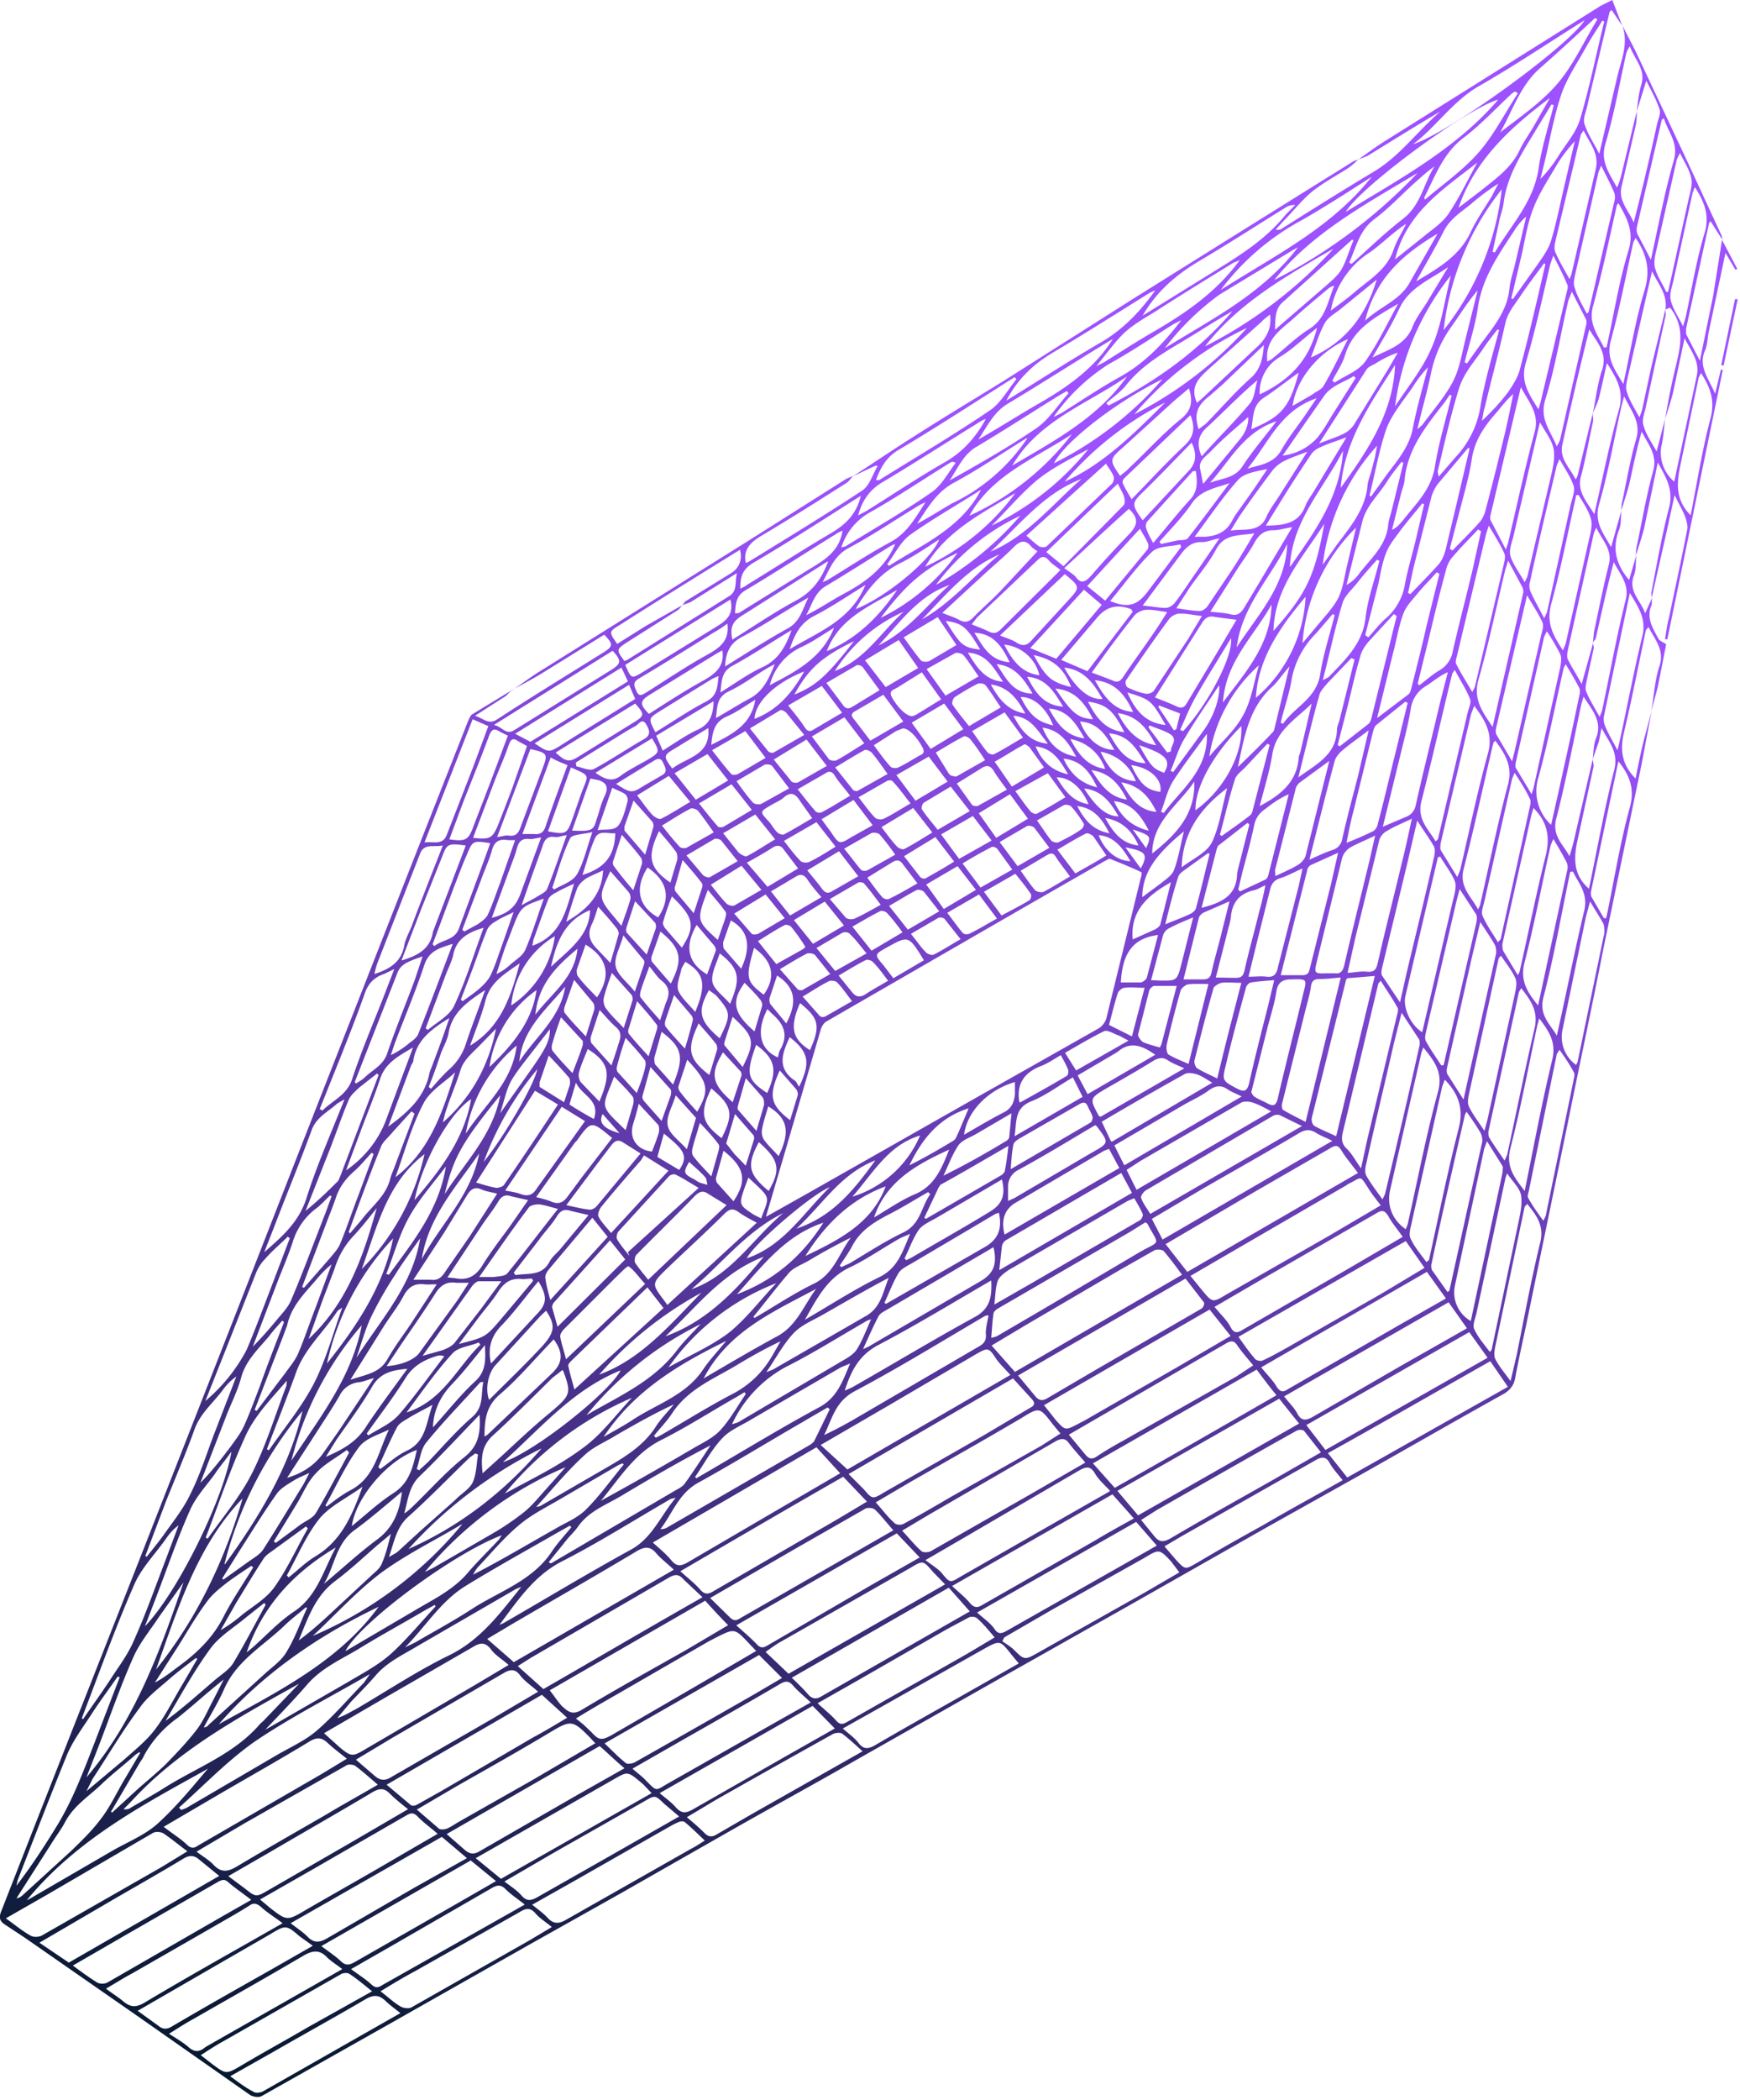 <svg width="455" height="549" fill="none" xmlns="http://www.w3.org/2000/svg"><path d="M133.7 180.6c2.5-1.7 5-3.6 7.6-5.2l54-33.8 26.1-16.5 1.7-.7c-.6.6-1 1.3-1.7 1.8-7.4 4.7-14.8 9.4-22.4 13.9-2.8 1.7-4.7 3.6-4 7 .3 0 .7-.2 1-.4 9.9-6.1 19.8-12.1 29.5-18.5 1.9-1.3 2.7-4.2 4-6.4l-.5-.1-6 2.8c5.6-3.6 11-7.3 16.6-10.8 7.5-4.8 15.2-9.4 22.8-14.1L296 78.3a30695.2 30695.2 0 0 1 58-36.2l1.2-.4c-.8.7-1.6 1.5-2.6 2.2-3.1 2-6.5 3.8-9.4 6.1-2.8 2.3-5 5.2-7.6 7.8l-2 2.2c.6.2 1 0 1.2 0 8.1-5.1 16.2-10.2 24.4-15.1 6.9-4.1 11.5-10.7 17.5-15.8-6.3 3.7-12.5 7.6-18.7 11.4-.8.5-1.9.8-2.8 1.2 2.4-1.7 4.8-3.5 7.4-5.1l56-35.1 3-1.5 2.6 6.7-2.8-4.1-.5.5-5.8 24.4c-.3 1.6-1.2 3.4-.8 4.8.8 2.6 2.4 5 3.9 7.9l4.6-19.7c1-4.5 3.2-9 1.4-13.9l3.5 6.8L441.6 43l8.5 18.4c.2.4.2.9.3 1.3l-3.1-4.9c-.2.3-.4.4-.4.6l-6 27.5v1.4l3.6 7 3.5-17.1 2.3-14.5 4 7.6-.5.2-2.6-4.4-4.4 20.8c-.3 1.5-.3 3.2-.9 4.6-1.9 4.2.8 7.3 2.6 11.4l1.5-6.3.5.1-14.5 70.4h-.6c.3-1.9.5-3.7 1-5.5 1.6-7.7 3.3-15.4 4.8-23.2.2-1-.2-2.4-.6-3.5-.7-1.7-1.6-3.2-2.7-5.5l-2.2 10.1-3.8 16.8c0-.6-.2-1.2 0-1.8 1.4-7.3 2.7-14.7 4.6-22 1.1-4.5-.8-7.7-3-11.6l-3.6 17.3c-.6 2.4-1.4 4.6-2.1 7 0-.8 0-1.6.2-2.4 1.4-6.6 2.5-13.2 4.3-19.7 1.2-4.3-1.4-7-3-10.3-1.3 4.5-2.2 9-3.2 13.5-.6 2.4-1.4 4.7-2.1 7.1 0-.8 0-1.6.2-2.3 1.2-5.5 2.1-11.1 3.7-16.5 1.2-4.3-1.3-7.1-3.2-11l-.6 2.2c-2 8.7-3.5 17.6-6 26.2-1.2 4.6 1.1 7.3 3.2 11l2.7-9.6c-.2 1.7 0 3.7-.7 5.3-1.8 4.9-.6 9 2.7 12.9l1.9-6.5c-.2 1.8 0 3.8-.7 5.5-1.4 4 1.8 6.3 3 9.7l1.8-4-.1 1.8c-1.5 3.4.3 6.1 1.8 8.9.3.5 1.1.8 2 1.4l-2.2 11.2-1.7 6.3c.7-3.9.9-8 2.1-11.7 1.5-4.3-1.2-7-2.8-10.3l-.7.8c-1.9 8.9-3.6 17.8-5.7 26.6-1.1 4.6-.7 8.5 3 12.2.7-3.6 1.4-7 2.2-10.2l2-7.5-2.6 13.8-10 48.3c-3 15.3-6.3 30.6-9.4 46l-10 48.5c-1.2 6-2.6 11.9-3.7 17.9-.4 1.9-1.3 3-2.9 4-12.6 7-25.1 14.2-37.7 21.3l-24.3 13.6-36.3 20.6-31.2 17.6-40.2 22.8c-10.4 6-20.9 11.7-31.3 17.6l-30 17.1-23.7 13.3-36.7 20.8-33.5 18.9c-.7.4-2.2.2-3-.3L36 527 6.5 506.5 1.2 503c-1.2-.8-1.5-1.7-1-3.1L9 477.4l10.5-26.7 17.3-43.9 24.3-62 19.3-49.4 28-71.4 14.1-35.8c.3-.5.5-1.2 1-1.5l10.2-6.2-1.4 1.4-8.1 5.2c2.3.7 3.5 2.4 5.7 1 9.2-6 18.5-11.7 27.8-17.5 2.7-1.7 2.7-2.2.3-4.7L141.7 176c-2.6 1.6-5.4 3-8 4.5Zm44.7-22.4c-.4.4-.7 1-1.2 1.3l-13.1 8.3c-3 2-3 2-.8 5 .2-.2.5-.2.7-.3l26.7-16.7c2.2-1.4 1.4-3.5 2-6l-11.5 7.2c-.8.6-1.9.8-2.8 1.2l.8-1 12-7.4c2.1-1.3 3-3.6 2.3-6.1-10.5 6.5-21 13-31.5 19.7-2.8 1.7-2.8 1.8-.6 4.9l7.5-4.7 9.5-5.4Zm257-48.7c-.3 2.4-.4 5-1 7.3a10 10 0 0 0 3.4 9.1l5.9-27.7c.8-3.7-1.4-6.3-3.2-9.8l-3 14.2c-.6 2.4-1.4 4.7-2.1 7 .7-4 1.4-7.9 2.3-11.7 1.3-5.8 3.4-11.6-.7-17.1l-.3-.4-1.2.5c.6-3.9-1.8-6.5-3.5-10l-6.3 27.5c-.3 1.3-.7 2.9-.3 4 .7 2.3 2 4.3 3.3 6.7.3-.9.6-1.4.7-2l2.5-11.6 3.6-14.7c0 .7.2 1.3 0 1.9l-5 23.1c-.3 1.8-1.2 3.7-.8 5.2.6 2.3 2 4.4 3.5 7l2.2-8.5ZM428 29.1c0 1.1 0 2.3-.2 3.4l-3.8 16.4c-.8 3.8 2 6.2 3.2 9.3a721 721 0 0 0 6.1-25.7c.3-1.3 1-2.8.7-3.8-.8-2.5-2.1-4.8-3.5-7.6l-.5 1.6-2 6.4c.3-2.3.5-4.7 1.2-7 1.2-4-1.8-6.6-3-10-.5.7-.7 1.2-.9 1.7-1.8 8-3.2 16-5.5 23.8-1.4 4.7 1.1 7.8 3 11.4.5-.8.7-1.7 1-2.6l4.2-17.3Zm-11.5 79c0 .7.2 1.6 0 2.4-1 4.5-1.8 9.1-3 13.7-1.3 4.2 1.4 6.8 3.4 10.2 2.2-9.5 4-18.6 6.5-27.5 1.3-4.8-.7-8.1-3.2-12-.8 3.4-1.4 6.5-2.2 9.5-.4 1.3-1 2.4-1.5 3.7.8-3.8 1.2-7.7 2.4-11.3 1.6-4.6-1.4-7.4-3.3-10.7-2.5 10-4.8 19.9-7 29.9-1 3.9 2 6.3 3.4 9.3.5-.6.6-1.2.7-1.7l3.8-15.6Zm0 59.9c.1.5.4 1.2.2 1.7l-1.7 7.8c-.2 1.1-.6 2.4-.2 3.3.9 2.2 2.2 4.2 3.5 6.6.3-.9.6-1.4.7-2 2-9.4 3.7-18.9 6-28.2 1.3-4.5-1.4-7-3-10.3-1.8 6.7-3.2 13.3-4.7 19.9-.1.4-.6.8-.8 1.2.2-1.2.2-2.5.5-3.7 1.2-5.6 2.3-11.2 3.7-16.7 1-4-1.7-6.3-3.3-9.7l-.6 1.4-6.7 30.1c-.2 1-.5 2.2-.1 3 1 2 2.3 4 3.6 6.4l3-10.8Zm0 30.4c0 .7.3 1.4.2 2l-4.2 19.3c-1.3 5.8-.5 9.5 3 12.6 2.2-10.4 4-20.8 6.6-31 1.2-4.7-1.3-7.2-3.3-11l-.7 3.5-1.6 4.6c.2-1.7.2-3.7.8-5.3 1.9-4.5-1-7.5-3.2-11l-.6 2c-2.1 9.9-4 20-6.5 29.7-1.3 4.6 1.7 6.8 3.4 10 1-3 1.6-6 2.3-9l3.8-16.4ZM200.4 318l11.2-6.3 43.7-24.8 32-18.1c.9-.5 1.7-1.6 2-2.6l9-36.7c.2-.5.3-1.4.2-1.5-2.7-1.3-5.5-2.4-8.2-3.5-.3-.1-.9.3-1.3.5l-22.3 12.8-50.6 29.2c-.7.4-1.3 1.4-1.5 2.2l-9.3 31.8-5 17Zm110 14.5 44.7-25.9c-1.7-2.3-3.2-4-4.4-6-.8-1.3-1.5-1.3-2.8-.5l-19.6 11.3-23.5 13.8 5.7 7.3Zm-1.3.7c-1.7-2.3-3.2-4.3-4.8-6.2-.4-.4-1.8-.5-2.4-.2l-8.8 5-24.6 14.4-9.2 5.5 6.1 6.9 43.7-25.4ZM361 315c-1.2-1.6-2.2-2.8-3-4.1-2.6-4-1.7-3.2-5.5-1.4l-.4.3-31 18-9.8 5.7 3 3.7c2.8 3.4 2.8 3.3 6.5 1.1l26.6-15.2 13.6-8Zm-96.8 44.4c-1.4-1.6-2.7-2.8-3.7-4.2-2-3.1-2.2-3-5.5-1.1l-22.5 13.2-17.9 10.4 7 6.4 42.6-24.7Zm2 .1 4.4 5.3c1 1.3 2 1.5 3.4.6l12.8-7.5 27.3-15.8c.5-.2 1-1.4.7-1.7l-4.8-6.2-43.7 25.3Zm100.6-36.2c-1.3-1.9-2.7-3.5-3.7-5.3-1-1.7-1.7-1.8-3.3-.8l-28.8 16.6-13.4 7.8c1.6 2 3.2 3.4 4.2 5.3s2 1.4 3.3.6l27-15.6 14.7-8.6Zm-153.3 55-42.8 24.9c1.8 1.6 3.5 3 4.9 4.7 1.4 1.7 2.6 1.4 4.2.5l23.6-13.8 16.3-9.5-6.2-6.8Zm8.4 7 4 4c2.2 2.6 2.3 2.6 5.1.9l26.2-15 11.8-7c.9-.5 2.1-1 .9-2.4l-5-5.5-43 25Zm51.1-18 3.1 3.9c2.5 2.8 2.5 2.7 5.8 1l1.9-1 23.8-13.7 14.2-8.3-5.5-6.9-43.3 25Zm50.9-17.8c1.5 2.1 2.8 4 4.3 5.7.3.4 1.5.7 2 .4 2.2-1 4.3-2.2 6.3-3.3l25-14.3 11-6.6-4.9-7-43.7 25ZM220.5 386c-14 8-28 16.2-42.6 24.7 2 1.8 3.8 3.2 5.2 4.8 1.2 1.4 2.2 1.2 3.5.4l32.4-18.8 7.7-4.6-6.2-6.5Zm-86.2 48.5 41.9-24.2c-1.8-1.7-3.3-2.8-4.6-4.3-1.5-1.8-2.9-1.8-5-.6-10.7 6.4-21.7 12.7-32.5 19l-6.7 4 7 6.1Zm94.7-41.8c1.8 2 3.2 3.9 4.9 5.4.4.5 1.7.6 2.4.2 4.1-2.2 8.2-4.6 12.3-7l23.7-13.4 5-3.2-2-2.4c-3.6-4.7-3.5-4.5-8.6-1.4-9.5 5.6-19.1 11-28.7 16.5l-9 5.3Zm98.7-35.8c-1.5-1.9-3-3.5-4.2-5.3-.8-1.2-1.6-1.2-2.8-.5L299 363.7 279.5 375l4.3 5.2c1 1.2 1.8 1.3 3 .5 2.1-1.4 4.3-2.7 6.5-3.9l30-17 4.4-2.9Zm45.5-24.5-43.4 25c1.4 1.8 3 3.3 4 5 1 1.6 1.8 1.5 3 .7l29-16.7 12.3-7-5-7ZM84.8 453.1l4 3.6c3 2.5 3.4 2.5 6.6.6l28.7-16.8 8.9-5.3c-1.8-1.6-3.6-2.6-4.7-4.2-1.6-2-3-1.5-4.8-.4L102 443 84.8 453Zm57.3-11.6c13.9-8 27.5-16 41.6-24l-5-4.7c-1-1.2-2-1.4-3.5-.6l-36.5 21.2-3.3 2.1 6.7 6Zm141.7-59.2c-1.6-1.9-3-3.4-4.3-5.1-1-1.4-2.1-1.2-3.4-.5l-33.5 19.4-6.7 4c1.9 2 3.3 3.8 5 5.3.5.5 2 .4 2.6 0l25.4-14.5 14.9-8.6ZM233.6 400c-1.8-2-3.2-3.9-4.8-5.4-.6-.5-2-.6-2.6-.2L208 404.8l-22.3 12.9 5.1 5c1 1 1.7 1 2.9.2l29.8-17.1 10.1-5.8Zm52.2-17.5 5.7 6.4c14.2-8 28.2-16.1 42.3-24.2-2-2.4-3.6-4.6-5.2-6.7l-42.8 24.5Zm-243 95c2.3 1.8 4.3 3 6 4.6 1.2 1.2 2 1 3 .3l32.3-18.7 6.6-4c-1.9-1.5-3.5-2.7-5-4.1-1.5-1.4-2.7-1.6-4.6-.5-7.4 4.5-15 8.8-22.6 13.2l-15.7 9.2Zm336-137.1-43 24.6c1.2 1.6 2.6 2.9 3.4 4.4 1 2 2.2 2 4 1l22.8-13.2 17.6-10-4.8-6.8ZM93 459.9l5 4.3c1.5 1.3 2.8 1.3 4.5.2l26-15 12.2-7.2c-1.7-1.6-3.5-2.7-4.7-4.3-1.5-2-2.9-1.4-4.6-.4l-28.9 16.8L93 460Zm99.6-35c2 1.8 3.8 3.3 5.4 5 1 1 1.7.8 2.7.2l27.5-16 12.3-7-6-6.3-41.9 24Zm-48.8 17c1.3 1.6 2.1 3 3.3 4.2 1.4 1.2 2.5 2.3 4.9.9 9-5.4 18.2-10.5 27.4-15.7l11-6.5c-2.2-2.2-4.1-4.3-6-6.4l-40.6 23.4ZM1.5 501.4c2.5 1.8 4.4 3.4 6.6 4.6.7.4 2 .3 2.7 0L42.3 488l6.7-4.1c-2.3-1.7-4.2-3.3-6.3-4.7-.7-.4-2-.5-2.7-.1l-27.6 16.1-11 6.3Zm288.7-111.8c-1.5-1.6-3-2.9-3.9-4.5-1.2-2-2.3-1.7-4-.8L253.7 401l-11.7 6.8c1.7 1.3 3.2 2.2 4.2 3.3 2.2 2.7 2.2 2.7 5 1l22.7-13 16.3-9.3Zm44.3-24-42.3 24.1 5.4 6.4 42.1-24-5.2-6.5ZM98.8 466.5c-2.2-1.9-4-3.5-6-5-.6-.3-1.8-.4-2.3 0l-26.4 15-12.7 7.5c1.7 1.3 3.3 2.2 4.5 3.5 2 2.1 3.8 1.7 6 .4 7.7-4.6 15.6-9.1 23.4-13.6 4.3-2.6 8.7-5 13.5-7.8ZM346.6 379l42.4-24.1-4.8-6.7-42.6 24.3 5 6.5Zm-148.8 52.6-2-2.1c-3.7-3.9-3.7-3.9-8.5-1.5l-2.1 1.1-23.9 13.8c-3.5 2-7 4-10.7 6.3l2 1.6 2 1.9c2 2.2 2.7 2.3 5.4.8l22.4-13 15.4-9Zm-96.7 34.9 6.3 5.3c.3.3 1.1.2 1.5 0l6.6-3.7 23.8-13.9c3-1.6 5.8-3.3 9-5.2l-6.6-6-40.6 23.5Zm147.8-52c1.9 1.8 3.5 3 4.8 4.6 1.1 1.2 1.9 1.2 3.2.4l29.4-16.8c3.3-2 6.6-3.8 10.2-5.8l-5.6-6.3-42 24Zm96.5-34.9L341 374c-.3-.3-1.5-.4-2 0-12.2 6.8-24.4 13.8-36.5 20.7l-4.1 2.6 3.5 4.3c1.3 1.6 2.4 1.5 4.2.5 9-5.3 18-10.3 27-15.4l12.2-7Zm-98.2 34.6-3.3-3.4c-2.5-2.9-2.5-3-5.8-1L204.4 429c-1.5.8-2.8 1.8-4.2 2.8l6 5.7 41-23.4ZM57.4 490.4 52 486c-1.3-1.1-2.5-1.1-4-.2-5.8 3.5-11.6 6.8-17.5 10.2l-20.2 11.8L18 513l39.4-22.7Zm2.3 0 4.3 3.2c3 2.4 3 2.3 6.3.4l22-12.7 14.4-8.4c-1.9-1.5-3.5-2.8-5-4.3-1.4-1.3-2.6-1.1-4.2-.2-8.7 5.2-17.5 10.2-26.2 15.3l-11.6 6.7Zm287.6-110.5 5 6.3 42-23.7-4.6-6.7c-14.1 8-28 16-42.4 24Zm-191.6 75.8-1.5-1.6c-4.5-4.6-5-4.5-10.5-1.2-8 4.8-16.2 9.4-24.3 14L109 473l5.8 5c.4.3 1.4.2 2 0 1-.4 2-1.1 3-1.7l19.4-11 16.4-9.6Zm2.4 0c2 1.9 3.6 3.6 5.5 5.1.4.4 1.6.2 2.3-.1A5963 5963 0 0 0 197 443l7.5-4.4-6-6-40.4 23.1ZM302.5 404l-5.4-6.2-41.6 23.7c1.8 1.6 3.4 2.7 4.5 4.2 1 1.6 1.9 1.3 3.2.6l39.3-22.3ZM207 438.5c1.8 1.7 3.2 3.1 4.5 4.6 1 1 2 1.1 3.3.3l26.2-15 12.6-7.2-5.5-6.2-41 23.5ZM19.1 513.8c2.3 1.7 4.2 3.1 6.3 4.4.7.4 2 .4 2.7 0l30.4-17.5 7.2-4.1c-2.2-1.7-4.1-3-5.9-4.5-1-1-1.7-.8-2.8-.2L32.5 506 19 513.8Zm332-126.9c-1.2-1.5-2.4-2.8-3.3-4.3-1-2-2.2-1.9-4-.8l-34.9 19.8-4.4 2.6 3 3.5c2.5 2.7 2.4 2.6 5.7.7 5.7-3.4 11.4-6.6 17.2-9.8 6.8-4 13.7-7.7 20.7-11.7Zm-234.3 92.5 4.8 4.2c1.2 1 2.3 1.2 3.8.3l25.7-14.8 12.2-6.9c-2.4-2-4.4-4-6.5-5.8l-40 23Zm-2.3 0c-2-1.8-3.8-3-5.3-4.6-1-1-1.7-1-2.9-.3l-24.3 14-14 8 2.5 2.1c4.6 3.6 4.6 3.5 9.7.5 8.3-4.8 16.7-9.5 25-14.4l9.3-5.4ZM212 445c-1.9-1.8-3.4-3-4.7-4.5-1-1.1-1.8-1.2-3.2-.4-8.5 5-17 9.8-25.6 14.7l-13.1 7.5c1.3 1.2 2.5 2 3.5 3.1 3 3 2.4 2.7 5.9.7l26.4-15L212 445Zm48.1-17c-1.7-2-3-3.6-4.6-5-.4-.4-1.4-.5-2-.3l-5.8 3.1-23.5 13.5-10.4 5.9c1.8 1.7 3.5 3 4.9 4.6 1 1.1 1.8.9 2.8.3l31.2-17.7 7.4-4.4Zm2.5 0-.5 1c1 .7 2 1.3 2.8 2 3 3 3 3 6.7.9l27.7-15.6 9.1-5.3-2.2-2.9c-3.1-3.3-3.1-3.2-7.1-.8l-23.9 13.4-12.6 7.3ZM73.9 502.7c-2.1-1.6-4.1-2.8-5.7-4.3-1.2-1-2-1-3-.3-2.5 1.6-5 3-7.6 4.5l-23 13.2c-2.3 1.2-4.4 2.6-6.9 4 1.7 1.3 3.2 2.2 4.5 3.3 1.9 1.6 3.4 1.7 5.7.3 11.7-7 23.6-13.6 36-20.7Zm41.7-22.6L76 502.7c1.8 1.4 3.2 2.3 4.4 3.5 1.8 1.9 3.4 1.5 5.4.3l22.4-13 13.9-7.8-6.6-5.6Zm8.8 5.6 6.6 5.4 39.4-22.4-2.2-2.3c-4-3.4-4-3.4-7.2-1.6l-36.6 20.9Zm88.1-39.8-40 22.8c1.8 1.5 3.2 2.5 4.3 3.8 1.4 1.5 2.5 1.5 4.3.5l24.5-14 12.7-7.2-5.8-5.9Zm8 6c1.6 1.4 3 2.4 4 3.7 1.3 1.7 2.5 1.6 4.3.6 7.3-4.3 14.7-8.4 22.1-12.6l15.5-8.8-1.9-2.3c-3-3.8-3-3.8-7.2-1.5l-25.5 14.4-11.4 6.4ZM81.8 508.6l-3.5-2.5c-3.4-3-3.7-2.9-7.5-.6l-22 12.7-12.8 7.4 5.4 3.9c1.2 1 2.3 1 3.7.1 8.5-5 17-9.8 25.5-14.6l11.2-6.4Zm2.1 0c2 1.5 3.7 2.6 5.2 4 1.3 1.3 2.3 1 3.6.3l26.4-15.1 10.6-6.1-6.6-5.4L84 508.7Zm93.7-33.8-3.9-3.3c-2.5-2.4-2.4-2.3-5.5-.5l-23.6 13.4-12.7 7.4c1.7 1.3 3.3 2.3 4.5 3.7 1.5 1.7 2.7 1.2 4.3.3l17.6-10 19.3-11Zm48-17c-2-1.8-3.6-3.3-5.3-4.6-.5-.4-1.7-.3-2.4 0a4663 4663 0 0 0-30.6 17.2l-7.7 4.6c1.8 1.5 3.3 2.8 4.7 4.2 1 1 2 1 3.1.3l8.8-5.1 29.3-16.6ZM89.5 514.7c-1.5-1.2-2.9-2-4-3.1-1.9-2-3.7-1.8-6-.5-9.5 5.6-19.1 11-28.7 16.5-2.2 1.2-4.2 2.5-6.6 4 2 1.3 3.6 2.2 5 3.4 1.6 1.5 3 1.4 4.5.1l1.2-.7 34.6-19.7Zm47.7-16.9c-1.9-1.5-3.6-2.6-5-4-1.2-1.2-2.1-1.1-3.4-.4l-26 15-11 6.3c2 1.5 3.8 2.6 5.3 4 1.2 1.1 1.9.8 3 .1l14-7.9 23-13Zm2 .1c1.6 1.3 2.9 2.2 4 3.4 1.6 1.7 3 1.6 5 .4l32.6-18.5c1.2-.6 2.2-1.3 3.5-2.1-1.9-1.8-3.5-3.4-5.2-4.8-.3-.3-1.2-.3-1.7 0-1.3.5-2.5 1.3-3.8 2l-23.5 13.4-11 6.2Zm-41.9 22.6c-2.1-1.7-4-3.3-6-4.6-.5-.3-1.6-.2-2.1.1l-30.7 17.5c-2 1.1-4 2.4-6 3.7l3.1 2.4c3.5 2.6 3.6 2.6 7.5.3 5.7-3.4 11.6-6.6 17.4-10l16.8-9.4Zm2.2 0c2 1.5 3.5 3 5.3 4 .7.4 2.1.6 2.8.2l31-17.6 5.7-3.4c-1.7-1.4-3.2-2.3-4.3-3.6-1.5-1.7-2.7-1.2-4.3-.2l-27.1 15.3c-3 1.6-6 3.4-9.1 5.3Zm5.2 5.7c-1.5-1.2-2.9-2.2-4-3.3-1.7-1.5-3-1.5-5-.4-8 4.7-16 9.1-24 13.7l-11.5 6.5c2.2 1.6 4 3 6 4 .6.5 1.8.3 2.5 0l15.8-9 20.2-11.5ZM304 324l44.4-25.8c-1.6-.8-3-1.3-4.1-2-1.7-1.1-3-1-4.8.1-8.4 5-16.8 9.7-25.3 14.6l-13 7.7 2.8 5.4Zm55.5-68.9-7.2.6-.3.4-9 36.2c-.1.6.2 1.7.7 2 1.8 1 3.6 1.7 5.7 2.7l10.1-41.9Zm-60 64.4-4 2.5-34.5 20c-.5.3-1.1.8-1.2 1.3-.3 2-.4 4.1-.6 6.4.8-.2 1.3-.3 1.6-.5l13.5-7.9 23.7-14c5.6-3.2 5.2-1.5 2-7.5l-.5-.3Zm61.5-63.1c-.4.5-.6.6-.6.8l-9 37.7c-.5 2-1 3.6.7 5.3 1.4 1.3 2.3 3.1 3.8 5.2l1.6-7.4 7.7-32.2c.2-.8.6-1.9.2-2.5-1.3-2.3-2.8-4.5-4.4-7Zm-102.5 87.4-.8.1c-11.4 6.7-22.6 13.6-34.3 19.8-5 2.7-5.8 7.2-7.9 11.4 2.6-1.2 5-2.5 7.3-3.8l32.4-18.9c1.4-.8 2.8-1.4 2.6-3.6-.1-1.6.4-3.2.7-5Zm108-79-2 7.9c-2.4 10.6-5 21.2-7.3 31.8-.3 1-.3 2.3.2 3 1.2 2.1 2.7 4 4.1 6 .4-.8.7-1.3.8-1.9 3-12.6 6-25.2 8.8-37.9.2-.6.2-1.5 0-2l-4.6-7Zm-14-10.5c2.2-.2 3.7-.5 5.1-.3 1.9.1 2.3-.7 2.7-2.4 2-8.9 4.3-17.7 6.4-26.6.9-3.5 1.6-7 2.5-11-2.5 1.2-4.6 2-6.5 3.2-.9.4-1.7 1.4-2 2.3l-6.3 25.7-2 9Zm-135.6 114-.5-.4-7.9 4.6c-8.6 5-17.1 10.2-25.8 15-5.2 2.8-6.8 8-10 12.2.7 0 1.2-.1 1.7-.4l37-21.4c.7-.4 1.3-.8 1.6-1.4l4-8.2Zm155.3-94.5-.5 1.3-8.2 36c-.9 4 .6 7.8 4.1 10.2l.5-1.3c2.6-11.5 4.8-23.2 7.9-34.5 1.4-5.1-.8-8-3.8-11.7Zm-1.6-59.3-2.8 12-6.4 26.5c-.1.6-.3 1.5 0 2l4.7 7 1.7-7.6c2.4-10.1 4.9-20.2 7.2-30.4.2-.8.3-2 0-2.7-1.2-2.1-2.6-4-4.4-6.8Zm2.4 115.4c.5-.4.7-.5.7-.7 2.5-11.3 4.8-22.8 7.7-34.1 1.4-5.3 0-9.2-3.6-12.9l-.7 1.9-7.8 34.8c-.3 1.6-1 3.5-.5 4.7 1 2.3 2.7 4.2 4.2 6.3Zm-242.4 94.8 1-.4c11.1-6.4 22-13 33.3-19.2 5.6-3 7.7-8.7 11.8-13.6l-1.3.3c-9.5 5.5-18.8 11.4-28.6 16.4-7.3 3.8-11.5 10.3-16.2 16.5Zm5.7-9.9-1.3.5-25.9 15c-3.8 2.3-8 4.2-11 7.8-2 2.3-4.2 4.5-6.3 6.7l-3.6 4.3c2-.7 3.6-1.7 5.3-2.6 8-4.7 15.7-9.8 23.9-13.8s13.2-10.8 18.9-17.9Zm205.1-121.5 9.2-37.8c-2.1.2-3.8.4-5.5.4-1.5 0-2.1.5-2.3 2-.3 2.2-1 4.3-1.5 6.4l-6 24c-.2.6-.1 1.6.2 1.8 1.8 1.1 3.7 2 6 3.2Zm-1 1-5.7-2.8c-.5-.2-1.2-.1-1.7.1l-20.5 12-12.8 7.5c-.7.4-1.5 1.6-1.3 2 .5 1.5 1.5 2.7 2.4 4.2l39.7-23Zm36.2-70.4-.6.2-8.5 36.3c-.7 3 1.4 7.6 4.4 9.4l8-34.3c.4-1.6 1-3.5.6-5-.9-2.3-2.6-4.4-3.9-6.6ZM260 341l9.6-5.5L298 319c.5-.2 1-1.3.8-1.7-.6-1.4-1.4-2.7-2.2-4.1l-1.7.7-31.2 18.1c-1 .7-2.4 1.7-2.8 2.8-.6 1.8-.6 3.8-.9 6.3Zm101.6-124.9 6.1-2.6a4 4 0 0 0 2.5-3c2-9 4.3-18 6.4-27l2-7.8c-2.3 1-3.9 2.5-5.7 3.6a8.3 8.3 0 0 0-4 6c-.6 3.8-1.6 7.5-2.5 11.2l-4.8 19.6Zm21.9 74.5-.4.7c-3 13-6 26.1-8.8 39.2-.1.4 0 1 .1 1.4l4.1 5.8.5-.3 8.6-39c.1-.8-.2-2-.7-2.7-1-1.7-2.2-3.4-3.4-5.1Zm-1.8-58.2-.8 3-8 34.3c-.2.8-.4 1.9 0 2.5 1.2 2.2 2.7 4.3 4 6.3l.6-.1 8.5-37c.2-.8.3-1.8 0-2.4l-4.3-6.6Zm7.1 66-.7 1.9-7.7 36a8.6 8.6 0 0 0 4.2 9l8.3-38.8c0-.6.2-1.3 0-1.7l-4-6.4Zm-129.6 36.3c-10 5.8-19.5 11.6-29.4 16.8-5 2.6-7.2 6.6-8.9 12l2-.9c10.7-6.1 21.3-12.5 32.1-18.4 4-2.2 4.4-5.4 4.2-9.5ZM46.8 472.5l.6.6 1.3-.5 23.6-13.8c3.6-2.1 7.5-3.8 10.6-6.5 4.4-3.8 8.2-8.3 12.3-12.5l1.5-2.2c-10.5 6.1-20.8 11.3-30.2 17.7-7.1 5-13.2 11.4-19.7 17.2Zm333.6-297.4c-.5.8-.7 1-.7 1.2-2.7 11-5.2 22.2-8 33.1-1.2 4.7 1.7 7.2 3.7 10.5l.6-.5 7.8-33.2c.3-1.2 1-2.6.6-3.5-1-2.5-2.5-4.8-4-7.6Zm-20.8 43.3c-2.4 1.2-4.5 2-6.3 3a5 5 0 0 0-2.3 2.7l-6.6 27c-.8 3.4-.8 3.4 2.7 3.3h1.9c1.5.2 2.1-.5 2.5-2 2.1-9.2 4.4-18.3 6.6-27.4l1.5-6.6ZM181.7 386.1c.2 0 .3.2.4.3 10.7-6.2 21.1-12.6 32-18.5 4.8-2.5 6.2-6.8 8.2-11.5l-2.4 1-23.4 13.6c-2.6 1.6-5.7 2.8-7.7 5-2.8 3-4.7 6.7-7 10ZM387.1 241l-2.2 9.2-6.6 29.3c0 .4 0 1 .2 1.3l4.2 6.6 1.2-5.4 7.3-32.7c.1-.7 0-1.7-.3-2.3-1-1.8-2.2-3.5-3.8-6Zm-6-11.8.7-1.7c2.4-10.2 4.5-20.5 7.3-30.6 1.4-5.2-.8-8.7-3.6-12.4l-.8 2.1-8 33.9c0 .6-.2 1.3.1 1.8l4.3 7Zm13 77.5-.4 1.1-7.6 35.4c-.3 1.4-1.1 3.1-.6 4.2 1 2.2 2.6 4 4.1 6 .3-.4.5-.6.5-.8l7.2-34.2c.4-2 .8-4.3.4-6.2-.5-1.9-2.2-3.4-3.6-5.5ZM54.4 462.3c-15.3 8.6-34 18-47.4 34.4l.8-.4 21-12.2c4.2-2.5 9-4.3 12.5-7.5 5.5-5 10.2-11 13.1-14.3Zm333.8-166.8.8-3 7-32.1c.3-1.5.8-3.3.3-4.6-.9-2.1-2.5-4-3.8-6l-.6.7-7.6 34.7c-.3 1.3-.7 3-.2 4 1 2.1 2.5 4 4 6.3Zm-17.5-116.7c.2 0 .3.2.5.3 1.8-1.4 3.5-2.9 5.4-4a7.1 7.1 0 0 0 3.3-4.9c1.6-7.1 3.5-14.2 5.2-21.4l2.2-10c-.3 0-.5-.3-.8-.4-2.1 2.3-4.4 4.5-6.4 6.9-1 1-1.7 2.4-2 3.8-1.6 5.8-3 11.6-4.4 17.5l-3 12.2Zm28.6 136-.6.6L391 352c-.2 1-.4 2.4 0 3.2 1 2 2.5 3.7 4 5.8l1.6-6.8c2-9.9 3.8-19.8 6.2-29.6 1-4.4-1.1-7-3.5-10Zm-255.8 93.5.4.3c.2 0 .4 0 .6-.2l32.4-19c.8-.4 1.8-1 2.3-1.8 2.3-3.2 4.4-6.5 6.6-9.8-7.9 4.1-15.5 8.5-23 13-4.1 2.5-8.8 4.1-11.7 8.3-.7 1-1.7 2-2.6 3l-5 6.2ZM391 193.6l-.5.6c-2.6 11-5 22.2-7.8 33.1-1.1 4.6 2 7 3.8 10.4l.5-1c2.4-10.5 4.5-21 7.3-31.5 1.3-4.8-.6-8-3.3-11.6Zm-6-12.7c.3-.7.6-1 .7-1.5l7.6-32.2c.2-.9.4-2 0-2.7-1.1-2.4-2.5-4.6-4-7.1l-.7 2.2-7.6 31.8c-.2.7-.5 1.7-.2 2.2 1.2 2.4 2.7 4.7 4.2 7.3Zm8.4 122.5.7-1.5c2.4-11 4.6-22.1 7.2-33.2 1-4.4-1-7.2-3.5-10.4l-.6 1-8 36.5c0 .5 0 1.1.2 1.5 1.2 2 2.5 3.8 4 6Zm2.7-101.5-.7 1.7-7.2 31.8c-.3 1.4-1 3-.5 4 1 2.4 2.6 4.5 4 6.9l.7-.8 7.6-34.4c.2-.8.4-1.8 0-2.4-1-2.2-2.4-4.3-4-6.8ZM105.9 430.6l2.7-1.3c4.8-2.8 9.8-5.5 14.6-8.6 7.2-4.7 15.9-7.4 21-15 1.5-2.3 3.5-4.4 5.2-6.5l-.4-.4-3.2 1.8c-8 4.6-16 9-23.8 13.8-6.7 4-10.7 10.8-16.1 16.2ZM368 183.7l-.5-.3-7.6 6.1c-.5.4-.7 1.2-.9 1.9l-5.1 20.7c-.7 2.6-1.2 5.2-1.8 8.2 2.6-1 4.8-2 6.9-3 .6-.3 1.2-1.2 1.3-2 1.7-6.4 3.2-12.9 4.8-19.3l3-12.3Zm-40.8 101.8c.1.2.4.9.9 1.2 1.1.7 2.4 1.2 3.5 1.8 1.4.7 2 .5 2.5-1.2 2.1-9.2 4.5-18.4 6.7-27.6 1-3.9 1-3.8-3.2-3.7-2.1 0-3.4.7-3.8 3-.5 3.4-1.6 6.6-2.4 9.8l-4.2 16.7Zm67.2-139-.8 2.5c-2.3 9.6-4.3 19.3-7 28.7-1.4 5.1 1 8.3 3.7 12.3l8-35c.1-.4 0-1-.1-1.3l-3.8-7.1Zm4.3 164.8c2.4-11.8 4.5-23.1 7.2-34.3 1.1-4.5-.8-7.4-3.4-10.8l-.5 1.8c-2.3 10.7-4.3 21.5-7 32-1.3 4.9.9 7.7 3.7 11.3Zm-101.5-.3 35.2-20.5c-1.8-1-3.3-1.8-4.8-2.3-1-.3-2.2-.4-3 0l-26.3 15.2-3.7 2.4 2.6 5.2Zm-266 127.4-.4-.2c-2.3 3.3-4.7 6.5-6.9 9.9-2.2 3.4-4.7 6.7-6.3 10.4-4.5 11-8.7 22-13 33l-.3 1.4c4-5.2 7.5-10.6 10.8-16 1.8-3 3.4-6.2 4.8-9.4 2-4.6 3.8-9.3 5.6-14l5.8-15.1Zm347.9-295 .7.5c2.3-2.4 4.8-4.8 7-7.3.8-.8 1.3-2 1.6-3a896 896 0 0 0 4.7-18.6c1-4 1.8-8 2.6-12-1.6 1.4-2.8 2.9-4 4.4-3.2 3.6-6 7.3-6.8 12.4-.7 4.6-2 9.1-3.2 13.7l-2.6 10ZM261.3 332l34.7-20.2-2.8-5.2-30.2 17.6c-.5.3-.9 1-1 1.5l-.7 6.3Zm135.6-77.1c.3-.6.5-.8.5-1.1 2.3-10.1 4.3-20.2 6.8-30.2 1.2-4.9.4-8.8-3.2-12.4l-.6 2-7.5 33.4c-.1.7 0 1.5.2 2l3.8 6.3Zm-283 165-.2-.4-2.2 1.2c-5.6 3.3-11.3 6.4-16.9 9.8-4.8 3-10 5.1-14 9.5-3.7 4.3-7.7 8.4-11.6 12.5.2-.4.8-.6 1.3-.9l20.8-12c3.7-2.2 7.7-4.3 11-7.2 4.2-3.8 7.9-8.3 11.8-12.5Zm84-100.3c-1.9-1-3.4-1.8-4.8-2.8-1.4-1-2.3-.8-3.5.3-5 5-10.2 9.7-15.2 14.5-4.1 4-4 4-.6 8.5l.7 1 23.4-21.5ZM395.4 199l.7-2.8 7-30.6c.3-1 .6-2.1.2-3-1-2.2-2.4-4.3-4-7l-.4 1.8-7.7 33c-.1.5-.1 1.2.1 1.6l4.1 7Zm12.4 75.4-.7 1.1-7.2 35.2c-.1.8-.6 1.9-.3 2.4 1.1 2 2.5 4 4 6l.6-1.3 7.2-35.1c.1-.8.5-1.7.2-2.3-1-2-2.4-4-3.8-6Zm-182 78.2 1.3-.6 29.1-17c3.7-2.1 4.6-4.6 3.6-9l-29 17c-.5.3-1 .8-1.2 1.3-1.3 2.5-2.4 5-3.9 8.3Zm168-209 .5-1.5c2.3-9.7 4.4-19.5 7-29.2 1.3-4.7-1.4-7.6-3.6-11.7l-8 33.7c-.1.4 0 1 .2 1.3l3.8 7.3Zm-17.4 6.4-.7-.4c-1.8 2-3.7 3.9-5.4 6-1.3 1.5-2.8 3.2-3.4 5-1.2 3.3-1.7 6.7-2.6 10l-4.2 17.1 8.2-6.2c.4-.3.6-1 .7-1.4 1.4-5.5 2.8-11 4-16.4l3.4-13.7Zm-41.5 104.9h5.6c1.3 0 1.7-.4 2-1.7l5.6-22.3 1.8-8-7.1 3.2c-.5.2-1 1-1 1.5l-6.9 27.3ZM78.2 440.1c-15.6 8.7-31.6 17.3-44.1 31l-1.8 1.8c.8.1 1.4 0 1.9-.4 3.1-1.8 6.3-3.6 9.3-5.5 8.4-5.2 18-8.7 24.6-16.5l.7-.6 9.4-9.8Zm328-220.8-.7 1.6c-2.3 10.2-4.2 20.4-6.8 30.5-1.3 4.8.6 7.9 3.5 11.4l7.7-35.7a3 3 0 0 0-.3-1.8c-1-2-2.1-3.8-3.4-6Zm-214.8 153c.9-.3 1.4-.4 1.9-.7l26.8-15.8c1.4-.8 3-1.7 3.9-3 1.5-2.4 2.5-5.1 3.8-8-.6.3-1 .3-1.2.5-7 4-13.9 8.4-21.1 12a32.7 32.7 0 0 0-14.1 15Zm209.1-164.7.5-1.6 7-31.6c.2-1.1.4-2.4 0-3.4-1-2-2.2-4-3.5-6l-.7 1.4-7.5 33.2v1l4.2 7ZM21.4 449.1l.3.3c2.6-3.8 5.3-7.5 7.8-11.4 2-3 4.2-6 5.6-9.4 3-6.7 5.4-13.5 8-20.3l3.6-9.6c-1.4 1-2.4 2.2-3.3 3.5-2.8 4-6.4 7.6-8.3 12-5 11.4-9.2 23.2-13.7 34.9Zm389.8-221.3-.6.1c-2.3 11-4.2 22-7 32.8-1.2 4.6 1.6 6.8 3.5 10 2.5-11 4.6-22 7.2-32.8 1-4.4-1.5-7-3-10.1Zm-12.5-75.6.7-1.5 6.3-26.8c.5-2.2 1-4.7.5-6.8-.5-2.2-2.1-4.2-3.5-6.7l-.4 1.6-6.6 28.4c-.4 1.6-1.2 3.5-.7 5 .7 2.3 2.4 4.4 3.7 6.8ZM195 364.4l-.3-.5-2 1.2c-6.7 3.8-13.2 8-20 11.4-7 3.6-10.8 10.1-15.6 15.8 8.2-4.5 16.3-9.1 24.3-13.8 2.4-1.4 5-2.6 6.9-4.6 2.6-2.8 4.5-6.3 6.7-9.5ZM404.1 69.1l-.3-.3c-2 2.7-4 5.3-5.9 8.1-1.6 2.5-3.6 4.6-4.3 7.7-1.6 7.3-3.6 14.5-5.3 21.7-.4 1.2-.5 2.5-.8 3.7 2.6-2.4 5-5 7-7.7 1.2-1.8 2.5-3.8 3-6 2.4-9 4.5-18.1 6.6-27.2Zm5.3 104.5-.5 1c-2.2 9.6-4 19.1-6.6 28.6a12 12 0 0 0 3.3 12.4l1.6-7.1c2-9 4-18 5.8-26.8.2-.6.2-1.3 0-1.8-1-2-2.2-4-3.6-6.3Zm6.4 62-1.1 4.1-6.1 29.4a9 9 0 0 0 3.6 9.3c0-.3.2-.5.3-.7l6.8-32.8a6 6 0 0 0 0-3.4c-1-1.9-2.2-3.6-3.5-5.9Zm-12-74c.4-.9.7-1.4.8-1.9l6.1-27.7c.4-1.7 1.2-3.5.8-5-.8-2.4-2.3-4.5-3.7-7l-.7 1.6c-2.4 10.2-4.8 20.3-7 30.4-.3.9-.2 2 .2 2.8 1 2.2 2.2 4.3 3.5 6.8Zm-61.4 63.1c2.3-1 4.1-1.9 6-2.5a3.6 3.6 0 0 0 2.6-3c1.2-5.3 2.6-10.6 4-15.9l2.9-12.4c-2.6 2-4.7 3.4-6.7 5.1-1 .8-2 2-2.2 3-2.3 8.4-4.3 16.7-6.6 25.7Zm41.9-107.5-.4-.1-8 9.5c-.7 1-1.3 2.2-1.6 3.3l-4.7 18.6-1.4 6.5.6.3c2.5-2.6 5-5.1 7.4-7.8.9-1 1.4-2.4 1.8-3.7l3.1-13 3.2-13.6ZM38 406.7l.4.2c1.6-2.1 3.4-4.2 4.9-6.4 2.3-3.2 4.8-6.4 6.5-10 2.5-5 4.2-10.4 6.2-15.7l5.8-15a15 15 0 0 0-3.3 3.2c-2.6 3.6-6.2 6.4-7.7 10.8-2.3 6.4-5 12.6-7.5 18.9l-5.3 14ZM406.2 66.8l-.8 2.2c-2 8.6-3.9 17.3-6.4 25.8-1.5 5 .8 8.2 3.3 12.2l.5-1.7a9171 9171 0 0 0 7-29.4c.2-.5.2-1.2 0-1.6-1-2.4-2.2-4.7-3.6-7.5ZM36.7 458.2l-.3-.2-.9.6c-3 2.7-6.3 5.2-9.2 8-3.3 3.1-7.1 5.5-9.3 9.7-1 1.9-2.4 3.7-3.5 5.5l-9.2 14.4a3 3 0 0 0 1.6-.8L18.4 484c2.7-2.6 5.5-5.3 7.7-8.2 2.4-3 4.1-6.6 6-9.9l4.6-7.8Zm376.1-328.8h-.6c-2.2 9.6-4 19.2-6.6 28.6-1.3 4.9.6 8.2 3.1 12l.7-1.7 6.1-27.2c.4-1.8 1-3.8.5-5.5-.6-2.2-2-4.2-3.2-6.2ZM163.1 382.8l-.3-.3-1 .4-15.4 9c-3.6 2.1-7.4 4-10.5 6.6-4 3.3-7.3 7.3-10.8 11-.6.6-1 1.4-1.4 2.1 7.4-3.8 14.4-8 21.5-12 2.7-1.6 5.8-2.8 8-5 3.6-3.6 6.6-7.8 9.9-11.8Zm170-126.6c-2.3.2-4.1.3-5.9.6-.5 0-1.3.8-1.4 1.4-1.8 6.6-3.6 13.2-5.2 20-1.1 4.3-1 4.3 3 6.4 1.7.9 2.5.6 3-1.3 1.5-6.7 3.2-13.4 4.9-20l1.7-7.1ZM48 413.6l-6.4 9c-2.3 3.5-5 6.7-6.7 10.5-3.3 7.4-6 15.2-8.9 22.8l-3.4 8.7c12.7-15 19.1-32.6 25.4-51Zm83.2-12.3c-12.6 4.7-37 22.8-40.9 30.3l17.9-10.5c5-3 10.4-5.5 14.3-10.2 2.5-2.9 5.2-5.5 7.8-8.3.3-.2.4-.6.9-1.3Zm279.8-325-.9 2.3c-2 8.6-3.4 17.4-6 25.8-1.6 5.1 1.3 8.1 3 12.3.5-1 .8-1.4.9-2l6.7-29.5c.2-.6.2-1.3 0-1.8l-3.7-7.2ZM190 315l-4.9-3c-1.3-.9-2.2-.5-3.3.5-5 5.2-10.3 10.3-15.4 15.5-.4.4-.6 1.7-.3 2.1 1 1.5 2.2 2.9 3.4 4.4l20.5-19.5Zm133.3-153-5.4-.7c-1.6-.4-2.6 0-3.5 1.4L302 182.3c2 .8 3.9 1.5 5.8 2.4 1.3.6 2 .1 2.6-1l7.2-12 5.8-9.8Zm96 78h.7l.5-2.3c1.8-8.9 3.3-18 5.7-26.7 1.3-4.8 0-8.3-3-12l-7.2 34.2c0 .4 0 1 .2 1.3l3.2 5.5Zm-54-78.9-.8-.6-6.7 7.3c-.9 1.1-1.8 2.4-2.1 3.8-1.3 4.3-2.2 8.6-3.3 13l-2.6 10.1.5.4 7.7-6c.3-.4.5-.9.6-1.3l6.6-26.7ZM294 304.6l30.7-18c-1.6-.8-2.7-1.2-3.6-1.8-1.8-1.3-3.3-1-5 .2-2 1.5-4.3 2.5-6.4 3.7l-18.3 10.7 2.6 5.2Zm-218.2 19c-.2 0-.4-.2-.5-.4-2 2-4.2 3.8-6 5.9-1 1-1.8 2.3-2.3 3.5l-7.7 19.5-5.6 14.1a44.5 44.5 0 0 0 10.8-13.4c2-4.7 3.8-9.5 5.6-14.2l5.7-15Zm93.5 12.9-19.7 19c-.5.5-1.1 1.1-1 1.5.4 2 1 3.9 1.6 6.2l23.3-21.3-4.2-5.4ZM290 300.3l-1.3.5-23 13.5c-3 1.7-4 4.6-3 8.4l30-17.4-2.7-5ZM395.2 78l.4.2 6.5-9.1c1.3-1.9 2.7-3.8 3.4-5.9 1.3-4.2 2.2-8.6 3.2-13l3.1-13.3c-1.8 2-3.4 4-4.7 6.2-2.1 3.6-4.5 7.2-6 11-1.6 3.9-2.2 8-3.1 12.1L395.2 78Zm-164 262.5.5.3 26.1-15c3.3-2 4.3-4.8 3.4-8.8l-.9.3-21.5 12.7c-1.3.8-3 1.5-3.8 2.7-1.5 2.5-2.5 5.2-3.7 7.8ZM99 420c-15.5 7.4-30.1 17.3-41.8 30.7 15.3-8.5 31.3-16.3 41.8-30.7Zm311.4-347 .5-1.2 6.4-27.7c.9-4-1.6-6.7-3.2-10l-.7 1-6.8 28.5c-.1.7-.2 1.6.1 2.3 1 2.3 2.3 4.5 3.7 7Zm-350 306.6c-1.4 2-3 3.8-4.3 5.8-2.2 3-4.9 5.9-6.4 9.3-3.2 7.2-5.8 14.7-8.6 22.1l-3.2 8.3c8.4-8.7 20.4-32.8 22.6-45.5ZM392 86.3l-.4-.2c-1.4 1.8-2.8 3.5-4 5.4-2.1 3-4.7 6-5.9 9.5-2.3 7.2-3.9 14.6-5.7 22-.1.4.1.9.2 1.6l4.6-5.3A25 25 0 0 0 387 107c1.1-7 3.2-13.8 5-20.7Zm-65.5 169c1.9 0 3.3-.2 4.7 0 2 .2 2.6-.7 3-2.6l5.4-21.1 1-4.6c-2.3 1-4 2-6 2.6-1.5.5-2.2 1.6-2.5 3l-3.2 12.8-2.4 9.8ZM29 473.5l.3.3 7.1-6.5c2.3-2 4.7-4 6.9-6.1 2.9-3 5.8-6 8.3-9.3 1.7-2.3 2.8-5 4.2-7.6l2.7-5.3c-4.2 3.3-8 6.8-12 10a29.4 29.4 0 0 0-8.8 9.8c-.3.8-.9 1.5-1.3 2.2L29 473.6ZM423 196l.6-2.6c2-9.1 3.7-18.3 5.9-27.3 1-4.5-1.1-7.4-3.3-11.1l-6.8 32.3c-.1.8 0 1.7.3 2.4.8 2 1.9 3.8 3.2 6.3Zm-8.1-114 .5-.4 6.8-29.2c.2-.8.1-1.7-.2-2.3-1-2.3-2.1-4.4-3.3-6.8L418 45 412 71.3c-.3 1.3-.7 2.9-.2 4 .7 2.3 2 4.5 3.2 6.8Zm-269 206.7-6-3.6-15.4 24c2 .6 3.6 1.1 5.3 1.4.6 0 1.7-.3 2-.8 4.7-6.8 9.3-13.7 14.1-21Zm54.4 70 1.8-.7 24.3-14c4-2.2 4.5-6.4 6-10-5.7 3-11.2 6.2-16.8 9.4-2.7 1.6-5.9 2.8-8 5-2.7 2.8-4.6 6.5-7.3 10.4Zm219-267.9h.8c1.9-8.4 3.2-17 5.7-25.2 1.6-5-.3-8.5-2.6-12.5l-.4.5c-2 9-3.9 17.9-6.3 26.7-1.1 4.4 1.3 7.2 2.9 10.5ZM90 287.4c-1 .6-1.7.9-2.1 1.3-2.3 2-5.2 3.4-6.4 6.7-3 8.2-6.4 16.4-9.5 24.5l-2.9 7.4c4.6-4 9-7.8 11-14 2.7-8.6 6.4-16.9 10-26Zm-15.7 58.2-.5-.4c-1.1 1.3-2.3 2.5-3.3 3.9-2.9 3.5-6.3 6.5-7.5 11.2-1 3.6-2.8 7-4.1 10.5l-6.5 16.8c3-3 5.5-6.3 8-9.6 1.3-1.8 2.7-3.6 3.5-5.5 1.5-3.3 2.7-6.7 4-10 2-5.7 4.2-11.3 6.4-17Zm345.2-340-.5-.2c-1.4 2.3-3 4.6-4.3 7-2.2 4-4.9 7.9-6.4 12.2-2 5.9-3 12-4.5 18.2l-1 4a35 35 0 0 0 4.7-6c2-3.2 4.7-6.2 5.7-9.7 2.5-8.4 4.2-17 6.3-25.5ZM357 166l.8.6c1.5-1.6 2.8-3.4 4.4-4.8a15 15 0 0 0 5.2-9.2c.7-3.7 1.8-7.3 2.7-11l2.3-9.8-.5-.2c-2 2.5-4.2 5-6.1 7.6-1.3 1.8-2.7 3.5-3.4 5.5-1 2.5-1.4 5.3-2 8L357 166ZM51.6 433.6l-.4-.2c-2.2 1.7-4.5 3.4-6.6 5.2-2.8 2.5-6 4.8-8 7.7-4.5 6-8.3 12.5-12.4 18.7l-1.6 3.2 9.9-8.3c2.8-2.5 5.8-4.9 8-7.8 2.9-3.8 5-8.2 7.5-12.3l3.6-6.2ZM171 375.3l.5.5 1.2-.6c6.1-3.5 12.1-7.3 18.4-10.6 4.8-2.4 8.4-5.9 11-10.5l2-3.5c-3.8 1.8-7.4 3.8-10.9 5.9-6 3.7-13 6.3-17.3 12.7-1.4 2.2-3.2 4-4.9 6.1Zm253.5-275c1.9-8.6 3.2-16.8 5.6-24.6 1.5-5.2.5-9.3-2.4-13.5-.3.6-.6 1-.7 1.6-1.9 8.5-3.5 17-5.8 25.3-1.2 4.6 1 7.4 3.3 11.3ZM383 94.7l.6.3 3.5-4.9c3.3-4.5 7-8.7 7.6-14.6.2-2 .8-3.8 1.3-5.7l3.1-13.2a16 16 0 0 0-3.2 3.8c-4 6.1-8.2 12.1-9.4 19.7-.7 5-2.3 9.7-3.5 14.6Zm-35.4 104.2-7.8 5.7c-.6.5-1 1.3-1.1 2l-5.2 20.5c-.2.5 0 1 0 1.9 2.1-1 4-1.8 5.7-2.8 1-.6 1.9-1.5 2.2-2.5l6.2-24.8Zm-207.4 195 1-.2 16.4-9.5c5.2-3 10.3-5.9 13.7-11 1.4-2.3 3.3-4.1 4.9-6.1-5.2 2.4-10.1 5.2-15 8-2.8 1.8-6 3-8.4 5.3-4.4 4-8.3 8.8-12.6 13.5Zm-56.6-104 .7.4c2.6-2.6 6.3-4 7.7-8 2.3-7 5.2-13.9 7.9-20.7l3.2-8.3-2.7 1.3c-2.7.9-4.2 2.6-5.1 5.3-2 5.7-4.2 11.2-6.4 16.8l-5.3 13.2Zm230.7-128.9c-2.3-.2-4.1-.7-5.9-.6-.9 0-2 .6-2.6 1.3-4 5.4-7.7 10.8-11.4 16.2-.2.4 0 1.6.5 1.8 1.4.7 3 1.3 4.6 1.6.7.2 1.8-.2 2.2-.7l9-13.6 3.6-6ZM168.7 335.6c-1.6-1.7-2.7-3.4-4.3-4.6-.4-.2-2.3 1.9-3.5 3l-13.4 13.4c-.5.5-1.1 1.4-1 2 .3 1.9 1 3.7 1.5 5.9l20.7-19.7Zm-82-22.9-.4-.2c-1.3 1.2-2.4 2.5-3.8 3.5a17.2 17.2 0 0 0-6 8.8c-1.1 3.3-2.5 6.6-3.8 9.9L66.1 352c2.2-2.2 4.2-4.5 6.2-6.9 1.3-1.6 3-3.3 3.8-5.2 3.2-7.5 6-15.2 9-22.8l1.6-4.4Zm-23.3 79c-11.8 12.3-16.8 28.5-22.6 44.7 10.9-13.6 18-28.8 22.6-44.6Zm83.7-33.6-2.6 2c-5.2 5.1-10.3 10.3-15.7 15.2-3 2.8-3 6-2.6 9.8l5.3-4.8c4-3.7 8-7.5 12.3-11 5.4-4.6 5.7-5 3.5-10.9l-.2-.3Zm5.8-65.1-6-3.7-14.8 21.9c1.7.3 3 .5 4.3 1 1.9.6 3 0 4-1.6L153 293Zm185-155.2c-2 .3-3.4.8-5 .8-2.4 0-3.8 1.3-4.9 3.3-1.2 2.2-2.7 4.2-4.1 6.3l-7.4 11.7c2 .2 3.8.3 5.4.7 1.6.4 2.5-.3 3.3-1.5l4.5-7.5 8.2-13.8Zm41.7-34.4-.5-.2c-.7 1-1.3 2-2 2.8-4.6 5.9-9.1 11.7-9.8 19.4-.1 1.3-.7 2.6-1 3.9l-2.3 9.2c1.3-.6 2-1.5 2.8-2.4 3.3-4.3 7.4-8 8.4-14 1-6.3 2.9-12.5 4.4-18.7ZM182.7 310.5c-2.4-1.4-4.2-2.6-6.1-3.5-.4-.2-1.4.1-1.7.5l-13.1 14.3c-.5.5-.7 1.7-.4 2.2.9 1.5 2.1 2.9 3.2 4.3l-.4-1 18.5-16.8Zm-34.8 73a97.2 97.2 0 0 0-36.8 27.4l2.4-1.2 15.2-8.8a69 69 0 0 0 8.4-5.7c2.2-1.8 4-4.1 6-6.3l4.8-5.4Zm-39.7-49h4.3c2 .3 3-.6 4-2.2l6.3-9.1L130 312c-1.6-.4-3-.6-4.1-1.1-1.8-.8-2.8 0-3.7 1.4l-6 9.8-8.1 12.4Zm246-162.1-.8-.4-6.4 6.7c-.8 1-1.8 2-2 3-2 7-3.6 14.1-5.5 21.5 4.6-3.4 9.9-5.8 10.1-12.4 0-1 .5-1.8.7-2.7l3.9-15.7Zm-233.4 226c-7 4.2-14.4 7.8-21 12.6-6.5 4.9-12 11-18 16.6a103.1 103.1 0 0 0 39-29.1ZM431.7 67.9c2-9.1 3.6-17.7 6-26 1.3-4.6-1.5-7.3-2.6-11-.4.3-.6.4-.6.6l-6.5 28c-.1.6 0 1.2.2 1.7l3.5 6.7Zm-107.1 189c-2 0-3.7-.2-5.2 0-.8.2-2 .9-2.1 1.5-1.8 6.3-3.4 12.6-5 19 0 .5.3 1.5.7 1.8 1.6 1 3.3 1.7 5.3 2.7 2-8.4 4.1-16.5 6.3-25ZM80.3 420.3l-.3-.2c-1.7 1.5-3.6 2.9-5.3 4.5-5.5 5.4-12.6 9.2-16 16.7-1.5 3.5-3.6 6.8-5.4 10.2.6 0 1-.3 1.2-.6L68.7 438c2.1-2 4.7-3.7 6.1-6 2.3-3.7 3.7-7.8 5.5-11.7Zm326-392.8-.6-.2-3.9 6.4c-3.6 6-7.7 12-8.6 19.3-.2 1.7-.9 3.3-1.2 5l-1.7 7.8.6.2c4.1-7 10-13 11.4-21.7.8-5.7 2.6-11.2 4-16.8ZM53.8 401.9l.5.3c4-5.7 8.6-11.1 11.7-17.3 3.6-7.2 6-15.1 8.9-22.7l.1-1.3c-3.8 4.4-8 8.7-10.5 13.8-4.1 8.8-7.2 18.1-10.7 27.2Zm232.6-107.8c-6.6 3.9-13.3 8-20.1 11.7a4.8 4.8 0 0 0-2.7 4.2v3.9l1.6-.7 20.1-11.8c4.8-2.7 4.8-2.6 1.5-7l-.4-.3ZM99 281l-.4-.4-4.7 3.7c-1 1-2.3 2-2.8 3.4-1.8 4.3-3.3 8.8-5 13.1l-6.2 15.7c3-2.4 5.7-5 8.4-7.7.3-.3.5-1 .7-1.4l10-26.4Zm16.8-60c-2.4.5-4.8-.6-5.9 2l-11 28.2c-.4 1-.7 2-1 3.4 4-1.3 7-3.1 7.8-7.4.3-1.7 1.2-3.3 1.9-5 2.6-7 5.3-13.8 8.2-21.2Zm175 77.4L317 283c-1.7-1-2.8-1.8-4.1-2.2-1-.3-2.4-.5-3.2 0-7.2 4-14.3 8.1-21.6 12.4l2.4 5.1Zm-44.4-138.2c1.9.8 3.4 1.2 4.7 2 1.4.6 2.3.3 3.3-.7 2.3-2.4 4.8-4.5 7.2-7l9.7-10.4c-.3-.2-1-.6-1.6-1.2-1.6-2-3-1.5-4.6.1-2.7 2.7-5.6 5.1-8.4 7.7l-10.3 9.5Zm189.3-83.9h.5l5.2-23.5c.4-2 1.2-4.1.9-6-.4-2.3-1.8-4.3-3-6.8l-.8 1.6-5.1 22.6c-.4 1.8-1 3.8-.7 5.5.5 2.3 2 4.4 3 6.6ZM236.6 329l.4.4 1.4-.7c6.8-4 13.6-7.8 20.3-11.9 3.4-2 4.3-4.4 3.3-8.5l-16.9 9.9c-1.7 1-3.7 1.8-4.8 3.2-1.6 2.3-2.5 5-3.8 7.6Zm62.2-246.5 16.8-10.4c7.4-4.6 15-9 20.6-16l2.5-2.5a4 4 0 0 0-2.6.7c-7.6 4.7-15 9.5-22.8 14.1-6 3.6-11 8-14.5 14.1Zm19.1 173 5 .1c1.4 0 2.1-.2 2.5-1.8 1.2-5.4 2.7-10.6 4-16 .6-2 1-4 1.5-6.4-1.4.6-2.1 1.1-3 1.3-3.6.8-5.6 3-6 6.7-.1 1.5-.7 3-1 4.5l-3 11.7Zm-248.4 164-.4-.5-4.8 3.8c-3.1 2.6-6.8 4.8-9.2 8-4.4 6-8 12.6-11.8 19 4.5-3.3 8.6-7 12.7-10.5 1.7-1.5 3.9-2.8 5-4.6 3-5 5.7-10.2 8.5-15.3Zm301-307.2 1.4-1.2c2.7-3.7 5.9-7.3 8-11.3 1.7-3.2 2.3-7 3.2-10.7l3.3-13.2c-2.6 3-4.6 6.3-6.8 9.4a31.5 31.5 0 0 0-5.3 11.8c-1 4.9-2.4 9.7-3.7 15.2Zm43.8-107-.6.4c-9.1 5.7-18 11.7-27.3 17-6.7 4-10.9 10.5-16.9 15 9.5-3 40.5-25.6 44.8-32.3Zm-53.6 141.3-.6-.3c-1.8 2-3.6 4-5.3 6.2-1.3 1.6-3.1 3.2-3.7 5-2 6.6-3.4 13.3-5.2 20.3.7-.4 1.3-.6 1.7-1 4.2-4.4 8.8-8.6 9.5-15.5.6-5 2.4-9.8 3.6-14.7Zm81.4-12c1.7-8.5 3-17 5.2-25.3 1.2-4.7-.1-8.1-2.5-11.8l-.6 1.2-4.6 22c-1.1 5-1.8 9.7 2.5 14Zm-376 275-.4-.3c-2.2 1.5-4.4 2.9-6.5 4.5-1.9 1.5-3.8 3-5.2 5-2.6 3.5-4.8 7.3-7.1 11l-6.4 10c2.3-1.2 4.3-2.8 6.3-4.3 4.8-3.5 8.9-7.5 11.6-12.8 2.3-4.5 5.2-8.7 7.8-13Zm374-324.3.7-2.4c1.6-7.4 2.8-15 5-22.2 1.3-4.6-.2-8-2.6-11.8l-.6 1.5-5 22.9c-.4 1.7-1.1 3.6-.7 5.2.5 2.2 2 4.3 3.2 6.8ZM66.6 368.5l.5.3 7.5-9.9c1.2-1.7 2.6-3.3 3.4-5.2 1.7-4 3-8 4.6-12.1l4.1-11.1c-1.8 1.4-3.2 3-4.6 4.7-3 3.4-6 6.6-7 11.2l-1 2.7-7.5 19.4Zm162.4-243h.9c9.6-6 19.5-11.8 28.9-18.2 2.9-1.9 4.7-5.4 7-8.2l-.5-.5-.8.5c-9.8 6.2-19.6 12.6-29.7 18.6-3.1 1.9-4.5 4.5-5.8 7.9Zm34-20.7c8.6-5.3 16.6-10.5 24.7-15.2 5.9-3.4 10.3-8 14.4-13.7l-1.4.6c-8.5 5.3-17 10.7-25.6 15.8-5 3-9 6.8-12 12.5Zm-170.3 178 .4.4c.8-.5 1.7-1 2.4-1.7 2-1.9 4.6-3 5.7-6 2.2-6.5 4.8-12.8 7.2-19.2l2.1-6.3c-4.5 1.5-5.7 2.3-6.5 4.1L92.7 283ZM277.3 149c-1.2-1-2.3-1.6-3.1-2.6-1.2-1.3-2-.9-3.1.2l-15.6 14.8-1.4 1.8c1.7.7 3.1 1.2 4.5 1.9 1.3.6 2.1.4 3.1-.6l15.6-15.5Zm-66.9 196c6.6-3.8 13-8 19.8-11.3 4.6-2.4 5.8-6.5 7.8-11.2-1.5.7-2.5 1-3.4 1.6-4 2.3-7.9 5-12 7-6.3 2.8-9 8.4-12.2 14ZM160 297.4c-5.4-4.5-5.4-4.5-9.2.8l-.5.5-10.1 14.2c1.5.4 2.8.7 4 1.2 1.9.8 3.1.2 4.2-1.3l3.7-5 8-10.4Zm-49-77.2c2.4-.3 4.7.8 5.8-1.9l6.8-17.5 4.1-11-4.1-1.8-12.6 32.2Zm6 113.7 2 .2c3.4.7 5.6-.7 7.3-3.6 2.1-3.4 4.6-6.6 7-9.9l4.8-6.9-4.4-1c-1.4-.5-2.4-.2-3.3 1.2-1.3 2.2-3 4.3-4.4 6.4l-9 13.6Zm-25.5 26.8c4-1.4 7.7-1.7 9.8-5.4 1.8-3.2 4-6.1 6.1-9.2l6.8-10.4c-1.4 0-2.3.1-3.2 0-2.5-.3-4.1.6-5.4 2.9-1.4 2.7-3.3 5.1-5 7.7l-9 14.4ZM79 336.4l.5.2 7-8c.9-1.1 2-2.3 2.5-3.6 1.7-4.1 3.1-8.4 4.7-12.5l4-10.8-.5-.4c-1.4 1.5-2.7 3.1-4.2 4.5-2.2 1.9-4 4-5 6.8-.9 2.7-2 5.3-3 8l-6 15.8ZM305.3 160c-2.3-.3-3.9-.7-5.5-.6-1 0-2.3.6-3 1.3-2.3 2.8-4.5 5.8-6.7 8.7l-4.6 6.4 5.3 2c1.3.7 2 .4 2.8-.7 2.1-3.2 4.4-6.3 6.6-9.5 1.7-2.4 3.3-4.8 5-7.6Zm18.4 72.5.6.5 6.6-3.1c.4-.2.7-.8.8-1.3l5.3-21c-2.3 1-4.3 2.4-6.2 3.9a6.5 6.5 0 0 0-2.8 4c-.9 4.4-2.1 8.6-3.2 12.8l-1 4.2Zm-164.1 91.6-14.7 16.3c-.3.3-.6 1-.5 1.4l1.4 5 17.7-17.6-4-5ZM367 121l-.5-.3c-1.3 1.7-2.6 3.3-3.7 5-2.2 3.6-5.6 6.5-6.6 10.8l-2.1 8.4-2 8a9.7 9.7 0 0 0 3.2-2.8c3-4 7.1-7.3 7.7-12.8.1-1.2.5-2.3.8-3.4l3.2-13ZM184 360.3c6.5-3.8 12.9-7.6 19.4-11.1 5-2.8 6.8-8 10-12.3-11.2 6-23 11.1-29.4 23.4ZM392.7 49.5a72 72 0 0 0-15.2 36.8 71.9 71.9 0 0 0 15.2-36.8Zm-266 326 .8-.5 16.7-15.9c3-2.8 3.2-5.4.6-9-4.7 4.8-9 10-14 14.3-3.7 3.1-4.1 6.7-4.1 11ZM328 139.4c-4.2.7-7.8.1-10 4.2-1.9 3.6-4.6 6.7-6.9 10l-3.5 5.4c2.4.3 4.3.7 6.2.7.7 0 1.6-.7 2-1.3l6.2-9.2c2-3 3.8-6.1 6-9.8ZM158 375.5c2.8-1.6 5.4-3 7.8-4.6 6.2-4 13.7-6.3 18.1-13 1.7-2.5 3.8-4.7 6-7.4-12.6 6.2-24 13-32 25ZM105.2 251c4.2-1.3 7.3-3 8-7.4l.6-1.6 8-21c-4.5-.6-4.9-.5-6.1 2.7L110 238l-5 13Zm163.2-111c1.2 1.1 2.2 2 3.3 2.8.5.3 1.6.3 2 0l17-16.3c.5-.4.7-1.5.5-2-.5-1.2-1.3-2.2-2-3.3l-20.8 18.8Zm-166 260.8-3.6 3c-3.7 3.2-7.3 6.6-11.2 9.5-5.3 4-7.1 9.8-9.5 15.5 2.6-1.9 5-4 7.2-6L98 411c.9-.7 1.7-1.7 2-2.7 1-2.3 1.5-4.7 2.3-7.6ZM417.7 5.1l-.6-.4c-4.8 4.5-9.7 9-14.6 13.3-5 4.5-7 11-10.2 16.6 5.3-4.1 11-8 15.2-13 4.1-4.9 6.8-11 10.2-16.5ZM168.4 302l-.8 1.3c-3.5 4-7 8-10.4 12.2-.5.6-1 2-.7 2.5.8 1.5 2 2.7 3.3 4.3l15-16.3-6.4-4ZM291 88.6s0-.1 0 0c-9.3 5.6-18.4 11.5-27.6 17-3.7 2.3-5.3 6-7.6 9.3 5.8-3.3 11.4-6.9 17.2-10.2 7.1-4.2 13.6-9 18-16.1ZM101.7 407c1.1-.7 1.9-1 2.4-1.5l5.9-5.4 9-8c1.5-1.6 3.7-2.8 4.6-4.6 1-2.2 1-4.9 1.4-7.3l-.7-.3-1.5 1.1c-5.4 5.2-10.6 10.6-16.2 15.6-3 2.8-3.5 6.4-4.9 10.4ZM391.9 26c-8.3 2.3-36.1 22.8-40 29.4 14.2-8.7 29-16.6 40-29.5Zm-72.7 49.8c14.1-9 28.9-16.2 39.5-29.6-6.2 4-12.1 7.8-18.2 11.3a65 65 0 0 0-21.3 18.3Zm32.9 38.5c-2.6 1-4.7 1.6-6.6 2.5-1 .4-2 1-2.6 1.9-2.7 4-5.3 8-7.9 12.2l-4 6.5c4.6-.1 8.6-.4 10.4-5.3.5-1.2 1.3-2.3 2-3.4l8.7-14.4Zm-186.7 251a88 88 0 0 0-33.4 25.1c7-3.8 14.1-7.2 20.4-11.9 5-3.6 8.7-8.8 13-13.3ZM286.7 95.7l2-1c4-2.5 8-5.1 12.1-7.5 8.2-4.7 16-9.9 22-17.4l1.4-1.8-1.7.7c-6.8 4.2-13.7 8.4-20.5 12.8-2.8 1.7-5.6 3.3-8 5.5-2.5 2.4-4.6 5.4-7.3 8.7ZM108 273.8c-3.5 2.1-7.2 3.9-8.6 8.2-1.5 4.6-3.4 9.1-5.1 13.7l-3.8 10.2a28 28 0 0 0 10.2-12.5l7.3-19.6ZM87.8 404.5c-11.1 6.6-19.1 15.3-23.3 27.4l1.6-1.3c3.5-3.1 6.8-6.7 10.7-9.3 6.1-4 7.7-10.7 11-16.8Zm-29 4.4c9-12.4 16.9-25.4 20.3-40.1a101.6 101.6 0 0 0-20.4 40Zm134.8-255c.8-.5 1.3-.6 1.7-1 7.2-4.4 14.3-9 21.6-13.3 4-2.3 7-5 8.2-10-9.5 6-18.7 12-28.1 17.5-2.7 1.6-3.5 3.6-3.4 6.7Zm64.2-44.4-1 .4c-8.6 5.3-17.1 10.8-25.8 16-3.5 2-5.5 4.8-6.6 8.8l2.1-1.1c6.9-4.3 13.6-8.8 20.6-12.8 4.7-2.7 8-6.4 10.7-11.3Zm3.7 56.6c1.8.8 3.3 1.1 4.5 2 1.8 1 2.8.4 4-1l9-9.8c3.5-3.8 3.6-3.8-.4-7.1l-.2-.1-16.9 16ZM148 315c2.4.5 4.3 1 6.3 1.2.5 0 1.3-.4 1.8-1l11.4-13.7-4.6-2.9c-1.3-.8-2.1-.4-3 .7l-3.8 5-8 10.7Zm181.4-104.3c5.7-3 9.7-6.4 10.2-12.6 0-.5.3-1 .4-1.4l3-12.8c-4 4-9.3 6.9-10.3 13.3-.7 4.4-2.1 8.8-3.3 13.5Zm-196.6-18.4-2.2-1.1c-1.5-1-2.1-.4-2.7 1.1-2.2 6-4.6 11.8-6.9 17.7l-3.5 9.4c4.3.6 5 .2 6.3-3.4l4.5-11.7 4.5-12ZM80.5 399.5l-.5-.5-8 5.8c-1 .8-2.3 1.5-3 2.5-2.5 3.8-4.8 7.7-7.2 11.6l-4.1 7.2a38 38 0 0 0 5.6-4c2.9-2.3 6.4-4.3 8.5-7.3 3.4-4.8 5.8-10.2 8.7-15.3Zm277.6-270 .4.3 2.9-4c2.9-4.3 6.8-8 8-13.6 1-5.4 2.6-10.8 4-16.2a32.2 32.2 0 0 0-4 5.2c-2.4 3.5-5.3 6.9-6.8 10.7-2 5.7-3 11.8-4.5 17.7ZM118.4 246.7c-3 1-6.1 1.6-7.4 5.4-2.3 7-5.2 13.8-7.8 20.7l-1 3c2-1 3.5-2 5-3.3.9-.6 1.9-1.4 2.2-2.3 3.1-7.8 6-15.6 9-23.5Zm6.8 87.1h3.9c1.2-.2 3-.2 3.6-1 4.4-5.4 8.6-11 13.2-16.8-1.9-.5-3.4-1-4.9-1.2-.9 0-2.3.2-2.7.8-4.4 5.8-8.5 11.8-13 18.2Zm-55.4 45 .5.3c4-5.8 8.5-11.2 11.7-17.3 3.2-6.2 5-13 7.5-20l-1.2.8c-3.6 5.6-8.8 10-11 16.5-2.4 6.6-5 13.1-7.5 19.7ZM381.4 54.3l5.9-4.5c3.7-3 7.8-5.8 10-10.4 1-2.2 2.5-4.2 3.7-6.3l4.3-7.5c-10.6 7.9-19.7 16.4-23.9 28.7ZM129.2 189.5c2.2.5 3.1 2.7 5.2 1.4L160 175c2.5-1.6 2.5-2.4.2-4.9l-30.9 19.3ZM349 160.8l-.5-.3-4.3 5a23 23 0 0 0-6.4 11.8c-.6 4-2 7.7-2.9 11.6l.6.3c3-4.4 8.6-6.5 9.7-12.8.8-5.3 2.5-10.4 3.8-15.6ZM278.1 148l15.6-15.8c.5-.4.5-1.5.3-2.1-.3-1.2-1-2.2-1.7-3.7l-18.7 17.9 4.5 3.7ZM396.9 24.4l-.7-.5-.8.5c-4.1 3.8-8 8-12.4 11.4-5.5 4-7.6 10-10.5 15.7-.1.1 0 .3.1.7 4.8-4.1 10-7.7 14.1-12.4 4-4.6 6.8-10.2 10.2-15.4ZM98.5 315.8c-2 2.5-4 5.1-6.2 7.4a21.7 21.7 0 0 0-4.8 8.4l-3.2 8.4-3.6 10c10.1-9.4 14.3-21.6 17.8-34.2Zm2.6 41.3c4-.3 7.2-1.7 8.5-3.4l10-13.8 3-4.6h-3.3c-2.5-.4-4.1.7-5.4 2.7-2.9 4.6-6 9-9 13.4l-3.8 5.7Zm12-110.3.5.5c2-1.7 5.3-1.5 6.4-4.6l5.4-14.6 2.8-7.7c-4.6-.7-4.6-.7-6.2 3.2-1.2 2.7-2.2 5.5-3.3 8.3l-5.6 15Zm197.7 31.3 5.2-20.9c-2 0-3.7-.1-5.3.1-.7.1-1.8 1-2 1.7a304 304 0 0 0-3.6 14c-.2.9 0 2.2.4 2.6 1.6 1 3.3 1.6 5.3 2.5ZM141.6 378.6a116 116 0 0 0-34.8 26.3c13.5-6 25-14.9 34.8-26.3Zm-83.5 34 .3.3 7-5c1.3-.9 2.7-1.7 3.5-3 3.6-5.6 7-11.3 10.5-17l1.5-2.9c-1.7.8-3 1.3-4.1 2-1.6 1-3.4 2-4.4 3.4-3.6 5.1-6.9 10.5-10.3 15.8l-4 6.4Zm206.2-107 20.9-12.2c.3-.2.6-1 .5-1.5-.3-.9-.8-1.7-1.2-2.6-.5-1.2-1.1-1.4-2.4-.6l-15.7 9c-.6.4-1.3.9-1.4 1.5-.4 1.9-.5 3.8-.7 6.3Zm100.5-199.4c3.3-5 7.3-9.9 9.6-15.4 2.5-5.7 3.3-12 5-18.8a68.9 68.9 0 0 0-14.6 34.2Zm-55.2 173c-1.8-.8-3.1-1.3-4.3-2.1-1.2-.8-2.2-.6-3.4 0-4.2 2.6-8.4 5-12.6 7.4-4.4 2.6-4.4 2.7-2 7.1.1.2.3.2.5.3l21.8-12.6ZM75 386.3c4.2-1.2 7.4-3.5 9.4-6.3l4.2-6 9.2-13.8c-1.8.5-2.9 1-4 1.1a6.3 6.3 0 0 0-5 3.5c-1.6 2.8-3.4 5.5-5.2 8.3l-8.6 13.3Zm166.7-68 .4.3 19.7-11.4c.5-.3 1-.9 1-1.4.4-2 .6-3.8.9-6.3-6.2 3.6-12 7-17.8 10.2l-.5.8-3.7 7.8Zm42.7-142.9 11.8-15.5c-.2-.3-.3-.6-.5-.7-3.5-1.3-6.2-.7-8.6 2l-9.6 11.3 7 3ZM91.2 322l.3.4 3-3.5c2.7-3.6 6.5-6.3 7.6-11 .3-1.1.9-2.3 1.3-3.5l5-13.3-.8-.6-5 5.5c-1 1.3-2.5 2.4-3 3.8-3 7.4-5.7 14.8-8.4 22.2Zm218.3-66h5c1.4 0 2-.4 2.3-1.8.7-3.3 1.7-6.5 2.5-9.8l2.2-8.8-6.9 3c-.4.3-1 .8-1.1 1.3l-4 16Zm1.4-154.5-3.9 3.3-13.4 12.2c-3.5 3-3.5 3.3-.7 7.4.8-.7 1.6-1.2 2.3-2 4.5-4.2 8.7-8.9 13.5-12.8 2.9-2.3 3.3-4.6 2.2-8.1Zm-90.6 37.2c-.6.3-1.2.5-1.7.9-7.8 4.8-15.6 9.9-23.5 14.6-2.7 1.5-2.7 3.6-2.9 6.1.6 0 1 0 1.2-.2l16.6-10.3c4.3-2.8 9.3-4.8 10.3-11ZM340.7 168l3.2-3.8c2-2.5 4.5-5 6-7.8 1.4-2.8 1.7-6.1 2.5-9.2l2.2-9.3a47.4 47.4 0 0 0-14 30.1Zm-7.5-94.8a137 137 0 0 0 37.5-28c-13.8 8.3-27.5 15.6-37.5 28Zm-90 238.9-.5-.5c-3.5 2-7 4.2-10.6 6-3.8 2-7.2 4.2-9.2 8-1 1.9-2.2 3.5-3.3 5.2l.4.4 2.2-1c4.7-2.8 9.3-5.8 14.1-8.1 4.5-2.2 4.6-6.8 7-10ZM220 143.1l1.1-.3c7.6-4.7 15.3-9.1 22.6-14.2 2.6-1.8 4.2-5 6.2-7.6-.7-.4-1-.3-1.2-.2-7 4.3-13.9 9-21 13a16.1 16.1 0 0 0-7.7 9.3ZM123.7 219c4.4.5 5 .1 6.4-3a532 532 0 0 0 4-10.4l3.7-10.6-2.2-1.2c-1.4-1-2-.7-2.6 1-1.1 3.3-2.6 6.5-3.8 9.7l-5.5 14.5Zm175.1-60.7c2.5.2 4.3.6 6 .6.8 0 1.8-.6 2.3-1.2 1.8-2.3 3.4-4.8 5-7.1l6.8-9.9c-2 .4-3.3 1-4.6 1-2.7-.1-4.2 1.4-5.6 3.3l-5 6.7-4.9 6.6Zm-19.4-55.5-.4-.6-2.1 1.2c-7.1 4.4-14.2 9-21.4 13.3-3.6 2-5 5.7-7.2 8.9 7.8-4.4 15.6-8.8 22.9-13.8 3.2-2.3 5.5-6 8.2-9Zm4 51.4-14 15.2 6.8 2.8 11.9-14.1-4.7-4Zm43.3 61.3-.5-.4-7.7 6-.3.7a7063 7063 0 0 0-4 15.5c5-1.3 9.2-3 9.3-9l.2-1 3-11.8Zm13-151-1.5.8L318.9 77a68.4 68.4 0 0 0-14.3 14c12.6-7.8 25.7-14.3 35-26.6Zm30.7 9c5.7-3.4 11.3-6.6 14.2-12.9 1.5-3.2 3.6-6.2 5.5-9.3l1.7-3.3a60 60 0 0 0-7.1 5.3c-2.7 2.2-5.7 4-7.3 7.4-2.2 4.3-4.7 8.5-7 12.7Zm-61.5 10.2-2 1c-5.7 3.6-11.2 7.3-17 10.5a51 51 0 0 0-14.4 13.8l2-1c5-3.1 10-6.5 15.2-9.4 6.6-3.6 11.6-8.9 16.2-14.9ZM191 156.7l-27.5 17.1c1.6 3.7 1.6 3.7 4.7 1.8l18.5-11.4c2.6-1.6 5.4-3.1 4.3-7.5Zm-86 233.3c-4.1 3.4-8.2 7-12.5 10.1-4.7 3.6-5 9.3-7.8 13.9 4.8-4 9.3-8.2 14.2-11.8 4-3.1 5.6-7.2 6.2-12.2Zm173.3-241.5c1.5 1.1 2.4 1.6 3 2.3 1.5 2.1 2.7 1.1 4-.3 3.2-3.7 6.5-7.3 9.9-10.8 2.5-2.6 2.5-4.3 0-6.7-5.6 5-11 10.1-16.9 15.5ZM142.8 342.6l-1.4 1.3-11.9 13c-1.8 2-2.7 6.1-1.6 9 4.6-4.6 9.2-9 13.6-13.7 3.7-4 3.8-5.8 1.3-9.6Zm-41.3-48.1c4.9-3.6 9.3-7.4 10.7-13.5.1-.8.5-1.6.8-2.4 1.5-4 3-8 4.5-12.5-4.7 2.9-8.5 5.7-9.4 11 0 .5-.4 1-.6 1.4l-6 16ZM342 118c-2.5 1-4.4 1.6-6 2.4a9.4 9.4 0 0 0-3.2 2.5c-3 4-6 8.1-8.8 12.2l-2.2 3.6c3.5-.6 7.6.7 9.4-3.7 1-2.2 2.5-4 3.7-6l7-11ZM125.5 369.7c-5.5 5.7-10.5 11.1-15.8 16.2-2.8 2.7-3 6.2-4 9.7.8-.5 1.5-1.1 2.2-1.8 4.5-4.3 8.6-9 13.5-12.9 3.8-3 4.3-6.4 4-11.2ZM386.3 42.5c-8.8 6.9-18.5 13-21.5 25.3l7.5-6c2.2-1.8 4.8-3.5 6.4-5.8 2.9-4.3 5.1-9 7.6-13.5ZM197 344.2l.3.3c5.2-3 10.2-6.4 15.6-9 5.2-2.6 6.5-7.9 9.6-12a153 153 0 0 0-11 6c-1.7 1-3.7 1.7-5 3-3.3 3.8-6.3 7.8-9.5 11.7Zm-34.5-169.7-27.8 17.3 4 2.1 25.5-15.8-1.7-3.6Zm-36 68c-4.1 1.2-7.2 2.9-8 7.2-.5 2-1.5 3.8-2.2 5.8l-5 13.3.6.4c2.3-2 5.7-3.7 6.9-6.4 3-6.4 5.1-13.4 7.7-20.4Zm17.4 97.3 15-16.5-4-5-11.2 13.3c-.6.7-1.2 1.6-1.1 2.4.2 1.8.7 3.5 1.3 5.8Zm202-192.2 3.6-5.1c3.6-4.8 7.5-9.3 8.1-15.6.1-1.3.7-2.6 1-3.8l.9-3.4.6-3.2a56.5 56.5 0 0 0-14.2 31ZM75 411.8l.5.5c2.4-1.9 4.5-4 7-5.5 6.8-4.1 9.6-10.7 12.3-18.2-4.1 3-8.5 5-11.3 8.4-3.5 4.4-5.7 9.8-8.5 14.8ZM352.8 68.6l.6.4c4.5-4 8.8-8.2 13.6-11.9 4.6-3.6 5.3-9.2 8.1-13.6-2 1.4-3.7 3-5.4 4.5-3.4 3.1-6.6 6.5-10.2 9.2-4.1 3-4.8 7.4-6.7 11.4Zm-218.5 264 .5.7c3.3-.6 7 .4 9-3.7.7-1.2 1.9-2.1 2.8-3.2l7.3-8.8-4.7-1.1c-1.5-.5-2.5-.2-3.5 1.3-1.3 2.2-3.2 4.1-4.7 6.2l-6.7 8.7ZM345 115.9c2.5-1 4.5-1.6 6.3-2.5a7 7 0 0 0 2.7-2.3l9-14.6 2.5-4.3c-2.2.7-4 1.7-5.8 2.8-.8.5-1.8.8-2.3 1.5L345 115.8ZM319 218.2l.5.3c2.5-1.8 5-3.5 7.4-5.4.4-.3.6-.9.7-1.4l4.4-17-.6-.3-5.8 6.2c-1 1-2.4 2-2.7 3.2-1.5 4.7-2.6 9.6-3.9 14.4Zm-7.7-109.7L294 125c-.3.3-.6 1-.4 1.3.6 1.4 1.4 2.6 2.3 4.2 4.8-4.9 9.1-9.6 13.8-14 2.5-2.3 2.9-4.7 1.6-8ZM120.9 243l.5.5 3.5-1.9c1-.7 2.2-1.5 2.7-2.6 1.2-2.6 2.1-5.4 3.1-8l4-11.4h-1.9c-2.3-.4-3.6.4-4.2 2.8-.7 2.5-1.8 4.8-2.7 7.3l-5 13.3ZM76.2 381.8c7.4-11.2 15.8-21.8 18.4-35.4a86.1 86.1 0 0 0-18.4 35.4Zm98.6-24.4c5.7-3.2 11.3-5.6 16-9.2 4.5-3.7 8.1-8.5 12.2-12.8a62 62 0 0 0-28.2 22Zm-83.5 22.3a90 90 0 0 0-.6-.7c-2.7 2-5.8 3.6-8 6-2.1 2.1-3.3 5-4.8 7.6l-6.3 10.3.5.4 6.5-4.8c1.4-1 3.1-1.6 4-3 3-5.1 5.8-10.5 8.7-15.8Zm19.2-25.3 5.3-1.5c1-.4 2.3-1 3-1.8l7-9 5.3-7.2h-6c-.5.1-1.2.7-1.6 1.2l-13 18.3ZM359 93.4c4-2 8.4-3.2 10.3-7.8 1-2.7 3-5 4.4-7.5l5-8.3c-4.7 3.3-10.2 5.3-12.8 10.9-2 4.3-4.6 8.5-7 12.7Zm5.8 2c-6.4 10-13.2 19.7-14.2 32.1 7-9.7 13.7-19.5 14.2-32.1Zm-279.3 261c8-10 14.8-20.4 17.3-32.7a69.2 69.2 0 0 0-17.3 32.7Zm21 1.4c-3.8.3-7 1-9.1 4.5-2.8 4.9-6.2 9.4-9.4 14l-2.8 4.5c4.7-2 8.2-4.1 10.6-8 3.4-5.1 7.1-10 10.7-15Zm162-243.3c-6.5 4-12.6 8.2-19.1 11.7-4.6 2.5-6.9 6.7-9.6 10.7 3.1-1.6 6-3.5 9.1-5.3a49 49 0 0 0 19.7-17Zm54-33.3c-3.5 2-6.7 4-9.9 6-6.4 4-13.4 7.4-18.3 13.7-1.4 1.7-3.4 3-5 4.5l.6.6c12.2-6.3 23.3-14 32.5-24.8ZM111 301.7c-9.8 7.4-12.4 19-16.4 30a62.2 62.2 0 0 0 16.4-30ZM315.2 90.5A118.1 118.1 0 0 0 348.7 65c-12.3 7.1-24.7 14.1-33.5 25.4ZM153.2 370l2.4-1.4c7.7-4.3 15.7-8.2 21.3-15.5 1.8-2.4 4-4.5 6.3-7a90 90 0 0 0-30 24Zm63.3-223.3L193.9 161c-2.5 1.6-3 3.1-2.4 6.2 5.6-3.5 11-7.2 16.8-10.3 4-2.2 6.4-5.3 8.2-10ZM190.2 163c-1.3 1-2.6 1.8-4 2.6-6.4 4-12.8 8-19.2 11.8-1.8 1.1-1 2.2-.5 3.4.7 1.5 1.6.7 2.5.2 5.4-3.4 10.7-7 16.2-10 3.2-1.8 5.6-3.7 5-8Zm166.6-79c3.9-3.8 9-5.3 11.7-9.9l7.4-13c-9 5.3-16.3 11.7-19 23Zm-141.7 68.2 1.3-.6c5.6-3.4 11-7 16.8-10.1 4.2-2.4 6.3-6.4 8.8-10.2-1 .4-1.7.8-2.5 1.3-5.9 3.6-11.5 7.4-17.5 10.6-3.8 2-5 5.4-6.9 9ZM130 218.8c1.4-.2 2.2-.5 2.9-.4 2 .3 2.7-.6 3.3-2.4l5.7-15.2c1.4-3.7 1.3-4-3.2-5l-8.7 23ZM348 81.2c2.1-1.6 4.2-3.1 6.2-4.8 3.8-3.3 8.4-5.8 10.2-11.1.8-2.4 2.2-4.5 3.3-6.8-3.5 2.3-6.2 5.1-9.4 7.4A22.9 22.9 0 0 0 348 81.2Zm-53.3 17.2c-10.3 7.2-23 11.4-30 23.3 11-6.5 22.4-12.5 30-23.3ZM119 280.3c-2.7 2.6-6.6 4.8-8.3 8.2-3.2 6.1-5 13-7.3 19.2 9.1-6.9 12.4-17.3 15.6-27.4Zm194-175 1.5-1.3 14.3-13.4c2.6-2.4 3.8-5.2 3.3-8.4-.8.7-1.6 1.2-2.2 1.9l-13.2 11.8c-2.7 2.5-5.8 4.8-3.7 9.4Zm24.2 68.9c-1.8 2-3 3.9-4.5 5.3-6.1 5.5-7.3 13-9 21 3.3-3.2 6.2-6 9-9 .3-.2.4-.5.5-.8l4-16.5Zm-205.7 208c8-2.5 27.6-18 30.8-24-12.5 5-21 15.2-30.8 24Zm33-203.2-24.7 15.3c3.6 2.4 3.7 2.5 6.9.5l3.3-2.1 16.1-10-1.6-3.7Zm144.4-36-.3-.7c-2.5.6-5.7.4-7.3 1.9-4 3.8-7.3 8.5-11 12.9 4.6 1.9 7 1.2 9.7-2.3l2.7-3.6 6.2-8.3Zm32.5 13c-6.7 7.9-12.4 16.1-13 26.4a37 37 0 0 0 13-26.3Zm-52.4 1 11-13.3c.3-.3.4-1.1.2-1.6-.5-1.3-1.3-2.4-2.1-3.9l-13.8 15 4.7 3.8Zm64.9-94.1-.3-.3-18.4 16.6c-1.8 1.7-1.7 4.2-1.8 7l13.2-11.4c1.5-1.3 3.2-2.7 4.2-4.4 1.3-2.3 2-5 3.1-7.5ZM120.5 261.3l.5.4c1.6-1.2 3.3-2.3 4.7-3.6 1-.9 2-2 2.6-3.2 1.2-2.5 2-5.2 3-7.9l3-8.6c-1.9 1-3.3 1.5-4.6 2.4-1 .5-1.9 1.3-2.3 2.2-1.5 3.6-2.7 7.3-4.1 11l-2.8 7.3Zm6.5-2.6c-4.7 3.1-8.7 5.8-9.7 11.3-.3 1.8-1.3 3.5-2 5.3-1 3-2 5.9-3.2 8.8l.6.5c1.6-1.8 3.1-3.6 4.9-5.2a15 15 0 0 0 4.3-6.8c1.5-4.5 3.2-8.8 5-13.9Zm185.4-118.4h2.8c3-.2 5.5-1.3 7-4.2.8-1.6 2-3 3-4.5 2.2-3 4.2-6 6.2-9-2.8.6-6 1-7.7 2.9-4 4.5-7.5 9.7-11.3 14.8ZM109 379c-7.7 2.7-16 12.5-17 19.9 3.7-3 7.1-6.2 11-8.7 4.1-2.7 5-6.8 6-11.2ZM284.4 286l17.7-10.3c-3.3-2.3-6.4-3.7-9.8-.8l-.8.5-9.7 5.7 2.6 4.9Zm-156 70.4 11.7-12.6c3-3 3.1-4.8.7-8.9-3.2 3.8-6 7.7-9.4 11.3-2.8 2.8-4 5.9-3 10.2Zm179.2-98.7h-5.8c-.5.1-1.2.8-1.3 1.3l-2.9 11.4c-.1.5.7 1.6 1.3 2 1.4.6 3 1 4.4 1.4l.4-.8 4-15.3ZM109 384l.6.3 2.4-2.2c3.8-4 7.4-8.2 11.6-11.8 3-2.7 2.1-6 2.8-9.1l-.8.1c-4.7 5.2-9.6 10.2-14 15.6-1.6 1.8-1.8 4.7-2.6 7Zm171.6-102.4c-4 2.3-7.2 4.8-11 6.3-4.4 1.8-3.7 5.3-4.3 9.1l17.8-10.3-2.5-5ZM298.8 136l12.2-13.1c1.8-2 2-4.3.6-7.2-4.2 4.3-8.3 8.6-12.5 12.7-3.2 3.1-3.3 3.4-.3 7.6Zm-34.3 155-9.4 5.5c-1.6.9-3.5 1.5-4.5 2.9-1.6 2.4-2.6 5.2-3.9 7.9 5.7-2.8 11-5.8 16.3-9 .4-.2.8-.6.9-1l.6-6.3Zm-123-72.1c-1.4.2-2.3.5-3.1.4-2-.2-2.7.7-3.2 2.3-.4 1.6-1 3.1-1.6 4.7l-5 13.6c4-1 6.1-2.6 7.4-6l5.5-15ZM365.6 79.4c-5.7 3.4-11.8 6.4-13.9 13.5-.7 2.3-2.2 4.4-3.3 6.6l.6.5c2.7-1.8 6.2-3 8-5.5 3.3-4.7 5.8-10 8.6-15.1Zm-280.5 314c0 .2.2.3.3.4 2-1.5 4-3.1 6.3-4.3 6.4-3.4 7.2-10.1 10-15.8-3 1.4-6.4 2.4-8 4.8-3.4 4.6-5.8 10-8.6 15ZM354.5 98.8l-.5-.5c-2.7 1.7-6 2.5-7.9 5.4l-5.1 7.3-5.6 8.1a14.6 14.6 0 0 0 9-4.6c1.7-2 3-4.5 4.4-6.7l5.7-9ZM301 256.2l2 .1c4.8.1 4.8.1 6-4.6l3-11.9c-2.4 1-4.4 1.8-6.2 2.8-.8.3-1.5 1.2-1.7 2l-3.1 11.6Zm-72.4 62c3.6-2.1 7.1-4.6 11-6.2 5-2.3 6.7-6.8 8.6-11.5-8.6 3.9-16.4 8.3-19.6 17.6Zm117.7-181.3c-5.6 8.8-13 16.6-13.3 28 8.6-9.7 10.8-14.2 13.3-28Zm-156.7 37.3c5.7-3.5 11-7 16.5-10 3.3-1.9 3.8-5.2 5.3-8-6 3.4-11.6 7.2-17.6 10.4-3 1.7-4 4-4.2 7.6Zm126.7 49-.4-.2-5.3 3.8c-.9.7-2.2 1.4-2.5 2.4-1.3 4-2.3 8-3.4 12.4 2.4-1 4.4-1.7 6.3-2.6.7-.3 1.5-.9 1.7-1.5 1.3-4.7 2.4-9.5 3.6-14.3ZM188.9 170l-1.3.7-17.7 10.9c-2.6 1.6-2.7 2.5-.2 5 4.7-3 9.3-6 14.2-8.7 3.2-1.8 5.6-3.7 5-7.9Zm154-76.6c9-4 14.3-11 17.1-20.3l-9.6 7.8c-1.4 1.1-3.2 2.1-4 3.6-1.5 2.7-2.3 5.7-3.6 8.9ZM139.4 334.8l-.3-.6c-1 0-2 .2-2.8.1-2.8-.2-4.5 1-6 3.3-1.6 2.5-3.5 4.6-5.3 7l-5 6.7c7-1.8 7-1.8 11.1-6.6l2.1-2.5 6.2-7.4ZM136.6 218h3.1c1.5.2 2.4-.4 2.9-1.8 1.8-5.4 3.8-10.7 5.8-16.2-1.5-.6-3-1.2-4.4-2l-7.4 20Zm-20.5 136.5-.7-.2h-.7c-3.5 1-6.5 2.5-8.6 5.8-3.1 5-6.8 9.8-10.2 14.6l.4.5c2.7-1.7 5.8-3 7.9-5.3 4.2-4.8 7.9-10.1 12-15.4Zm118-212.3-1 .4c-5.7 3.5-11.3 7.1-17 10.5-3.2 1.8-3.7 5-5.3 7.7 3.3-1.6 6.2-3.6 9.3-5.3 5.9-3.1 11.2-6.8 14-13.3Zm79.3-30 1.9-1.4c4-4.1 7.7-8.4 12-12.2 2.4-2.3 2.9-5 3.2-8.4l-10.7 10.2-3.4 3c-3.4 2.6-4.2 4.8-3 8.7Zm-16.8-3.9a102.2 102.2 0 0 0 29.5-22.6 88.5 88.5 0 0 0-29.5 22.6Zm-65 201.8c-9 3.3-15.7 9.7-21 18.2 9-4.3 17.4-8.6 21-18.2Zm48.7-196.6c-9.8 6.4-21 10.7-26.8 21.3a71 71 0 0 0 26.8-21.3Zm-135 83.2c2.7 2.5 3.6 2.6 6.1 1l14.2-8.8c3-1.8 3-2.2.5-5l-20.8 12.8ZM304 99.1c-12.1 5.9-25.5 16.3-28.4 22a92 92 0 0 0 28.4-22Zm-47.6 29c-6.1 3.9-12.5 7.5-18.4 11.7-2.5 1.8-4 5-6 7.7l.5.4c8.7-5.6 18.7-9.7 24-19.8Zm81 20c6.4-9.2 13-18 13.8-30.3-5.2 10.1-13.3 18.3-13.9 30.3Zm-6-53.6c.5-.3 1.1-.5 1.6-1 3.1-2.5 6-5.4 9.5-7.6 4.2-2.7 4.7-7.2 6.4-11.2-.6.1-1 .3-1.5.7-3 2.5-6 5-9 7.7-3.3 3-7.7 5.5-7 11.4ZM309 226.7c2.9-2.2 6.5-3.8 7.9-6.5 2-4.2 2.6-9 4-14.2-7.2 5.4-11.6 11.7-11.9 20.7Zm-199 96.8c-2.3 3.3-4.7 6.5-6.8 9.9a97.6 97.6 0 0 0-6 10.5c-1.7 3.5-2.7 7.3-4 11 6.5-10.1 14.8-19.1 16.7-31.4Zm-1.6-9.8c6.9-8 13-16.1 14.8-26.4-5.5 3.5-12.7 16.1-14.8 26.4Zm8.2-8.8c-3.3 4.4-7 8.5-9.6 13.2-2.6 4.6-4 9.9-6 14.9l.7.2c6.3-8.6 13.1-17 14.9-28.3Zm98.7 14.7c-10 3.3-16 11.4-22.6 18.7 9.7-3.6 17.1-10 22.6-18.7Zm109.3-129.8c-7.5 7.5-12.1 16-12 22 7.4-5.3 12.4-14.5 12-22Zm-118.5-5.4c1.6 2 3 3.7 4.2 5.5.8 1.3 1.4 1.5 2.6.7l7.3-4.3-5.3-7-8.8 5.1Zm-76.4 84.5-4.7 4.8c-2 2-4 3.7-4.7 6.4-.9 2.8-2 5.5-3 8.2l-.9 2.7-.6 2.4c7.3-6.4 11.9-14.5 13.9-24.5Zm115.5-107.6-8.9 5.3c1.6 2.2 3 4.2 4.5 6 .3.4 1.6.5 2.2.2l7.1-4.2-4.9-7.3Zm-19 11.3 5.4 7 8.5-5-5.1-7.3-8.8 5.3Zm3.8 7.8-4.4-6c-.3-.4-1.2-.7-1.6-.5l-7.9 4.6 4.2 5.6c.7 1 1.3 1.4 2.5.7l7.2-4.4Zm-87.8 54.5c-5.7 2-6 2.2-7.9 7l-2.3 6-2.2 6.7a14 14 0 0 0 3.8-2.6c1.4-1.2 3.1-2.2 3.8-3.8 1.8-4.2 3.1-8.6 4.8-13.3Zm-19.4 38.5c8.3-5 10.8-13 13.1-21.6-4 2.8-7.8 5-9 9.9-1 3.9-2.6 7.6-4 11.7Zm87.5-81.3-4.7-5.8c-.4-.4-1.2-.8-1.5-.7l-8 4.8 4.8 6c.3.3 1 .5 1.4.3l8-4.6Zm111.2-65.8c-3.7 1.3-7.6 1.8-10 5.5-2.4 3.5-5.5 6.6-8.3 9.8l.4.6 4.6-1c.8 0 2 0 2.4-.5 3.7-4.7 7.3-9.6 10.9-14.4Zm-20 15.7c3.4-4 6.4-7.8 9.6-11.3 2.2-2.3 2-4.8 1.6-7.6-.5.1-.8 0-.9.2l-11.8 13c-.3.4-.5 1.3-.3 1.7.4 1.3 1 2.4 1.9 4Zm14.6 55.9c3.3-4 6.9-7 9-11 2.2-4 2.8-8.7 4.1-13a40.3 40.3 0 0 0-13 24Zm-115.9.2-5.3-7-8.7 5c1.8 2.3 3.3 4.3 5 6.2.2.3 1.3.3 1.8 0l7.2-4.2ZM174 349.3c11-4 18.4-12 25.7-20.8-11 4.2-17.6 13.2-25.7 20.8Zm53.6-155.7 8.6-5-5.2-7-7.4 4.3c-1.2.7-1 1.3-.2 2.2l4.2 5.5Zm-79.4 24.7c-1.4.2-2.2.6-3 .5-2.2-.4-2.9.9-3.4 2.6l-2.7 7.5-2.7 7.7 3.7-2c1-.7 2.6-1.3 3-2.3 1.8-4.5 3.3-9 5.1-14ZM182 209l8.4-5-5.4-6.9-8.6 5 5.6 7Zm59.1-33.3-6.4 4c-1 .6-2.4.8-1.5 2.5 1.7 3.1 4.4 5.5 5.7 4.9l.7-.3 6.5-4-5-7Zm111.7-87.2C344.9 91.8 339 99 338 106.1l5.2-3c1-.8 2.5-1.3 3-2.4 2.3-3.9 4.2-8 6.4-12.3ZM174.9 202.8l-8.3 5.1c1.4 1.8 2.6 3.6 4 5.1.6.6 1.8 1.3 2.3 1 2.6-1.3 5-2.9 7.6-4.4l-5.6-6.8ZM99 383.5l.4.5c2.3-1.6 4.4-3.6 7-4.8 5-2.4 5-7.2 6.7-12-2.5 1.4-4.6 2.4-6.5 3.6-1 .6-2.3 1.3-2.8 2.3-1.8 3.4-3.3 7-4.9 10.4ZM206.3 206l-4.4-5.8c-.4-.4-1.5-.5-2-.3l-7.3 4.3c1.4 2 2.8 3.9 4.3 5.6.4.4 1.6.6 2.2.3l7.2-4Zm-4-7.5 4.7 5.8c.3.3 1.3.4 1.7.2l7.5-4.3-5.3-6.9-8.5 5.2Zm29.8 3.8c-1.6-2.2-2.8-4-4.1-5.5-.4-.5-1.5-1-2-.7-2.4 1.3-4.9 2.9-7.6 4.5l4.7 5.9c.2.2 1 .4 1.2.2l7.8-4.4Zm-11.3-14.8-8.5 5 4.5 6c.3.3 1.5.5 2 .2 2.4-1.3 4.6-2.8 7.2-4.4l-5.2-6.8Zm26.5-5.7 8.6-5c-1.4-2-2.6-3.9-4-5.6-.5-.4-1.6-.7-2.1-.5l-7.5 4.2 5 7Zm-40.3-17.1c-5.5 3.3-10.3 6.5-15.4 9.3-2.9 1.5-2.9 3.9-3.2 7 4-2.5 7.4-5 11.2-6.7 4-2 5.8-5.2 7.4-9.6ZM182.8 210c1.8 2.3 3.3 4.2 4.9 6 .2.3 1 .3 1.5.1l7.4-4.4-5.3-6.7-8.5 5Zm-11.4-18.6c4.4-2.7 8.6-5.6 13.2-8 3-1.5 3-3.9 3.3-6.7l-1.6.7-13.6 8.4c-3.2 2-3.2 2-1.3 5.6Zm-22.1 9.2-6 16.7c4.7.9 5 .7 6.4-3.3l2.4-6.9c1.8-4.7 2.4-4.2-2.8-6.5Zm165-81.4c4.2-4.7 8.6-9 12.6-13.8 1.2-1.5 1.3-4 1.9-6-4.8 4-8.8 8.3-13.2 12.3-2.4 2.2-2.7 4.5-1.4 7.5Zm-71 76.6 8.6-5.2-5-6.7-8.5 5 5 6.9Zm89.2-37.8c-4.5 8.2-12 14.8-12.7 25.6 6-8 12.5-15.2 12.7-25.6Zm-104 36.8c1.5 2 2.8 3.9 4.3 5.5.3.5 1.5.6 2.1.3 1.7-.8 3.3-1.8 5-2.8.7-.5 2.2-.6 1.4-2.3-1.6-3.1-4.2-5.6-5.5-5l-1.5.6-5.8 3.7Zm-4.7-35.6c8-3.2 19.7-12.8 21.8-18.2-3.4 2.2-6.6 4.4-10 6.1-5.4 2.6-8.8 7-11.8 12Zm2.5-6.3c-4.8 3-9.1 5.9-13.8 8.3-3.5 2-4.8 5-6 8.5 7.4-4.5 16-7.5 19.8-16.8Zm99.9-30.4c3.3-1 6.9-1.3 8.9-4.9 1.7-3 3.8-5.7 5.8-8.5l3.4-5c-9.6 3.2-12.7 11.9-18.1 18.4Zm-117.6 83.8c1.7 2.2 3.1 4 4.7 5.8.3.3 1.2.5 1.6.2 2.5-1.3 4.8-2.8 7.4-4.3-1.5-2-3-3.6-4.1-5.4-.7-1-1.4-1.1-2.3-.5l-7.3 4.2Zm-95.4 166.8c3.7-4 7-8.3 11-12 2.9-2.6 2.8-5.6 2.6-9.5-3.1 3.8-5.7 7.2-8.7 10.3-2.9 3.1-4.7 6.6-4.9 11.2Zm73.4-155.6c-1.5-2.1-2.8-4-4.1-5.6-.4-.4-1.6-.8-2-.5-2.5 1.3-4.8 2.8-7.4 4.4 1.6 2 3 3.8 4.6 5.5.3.4 1.3.5 1.8.3l7.1-4Zm66.8-27.7 8.3-4.9c-1.5-2.2-2.6-4-4-5.8-.3-.4-1.4-.6-2-.4-2 1-4 2.2-6 3.5-.5.3-.9 1.6-.6 2 1.2 1.8 2.7 3.6 4.3 5.6Zm91-104.1c-3.6 2.8-6.4 5.6-9.7 7.6a10.7 10.7 0 0 0-5.3 9.8c8.4-4 13-9.4 15-17.4Zm-161 252.2a96.5 96.5 0 0 0-26.7 21.4c10.9-4 18.3-12.8 26.7-21.4Zm29-124-3.1-4.4c-1.2-1.9-2.4-2.8-4.4-1-.9.8-2 1.2-3 1.8-3.3 1.9-3.3 1.8-.8 4.5.8.9 1.3 2 2.2 2.8.4.4 1.3.7 1.7.5 2.5-1.3 4.9-2.8 7.5-4.3Zm45.2-15.2c-1.3-2-2.5-3.8-3.9-5.5-.3-.4-1.3-.9-1.7-.7-2.5 1.3-4.9 2.8-7.3 4.2l3.4 5.5.5.5c.5.1 1.2.4 1.6.2l7.4-4.2Zm-107 .6.1 1c1.5.3 3.5 1.3 4.6.7 4.5-2.4 8.7-5.3 13.1-7.8 2.1-1.2 1.3-2.6.5-4-1-1.5-1.8 0-2.6.5L164 191l-13.4 8.3Zm116.9-6.5-4.8-6.6-8.5 4.9c1.4 2 2.6 3.8 3.9 5.4.3.5 1.5.9 1.9.6 2.4-1.2 4.7-2.7 7.5-4.3Zm-24.7 5-8.4 4.8 5 6.7 8.4-5-5-6.6Zm-1-49.6a61.4 61.4 0 0 0 23.7-19.3c-9 5.4-18.2 10-23.6 19.3Zm-27 65.9 2.2 3c.8 1 1.6 2.7 2.6 3 1 .2 2.4-1 3.6-1.6l5-2.8-5-6.6-8.3 5Zm-25.7 3.7 4 5c.5.5 1.8 1.2 2.2 1 2.5-1.3 4.8-2.9 7.4-4.4l-5.2-6.5-8.4 4.9Zm35.4-9.4c1.6 2 2.8 3.8 4.3 5.3.4.5 1.7.6 2.3.3 2.3-1.1 4.4-2.5 7-4-1.6-2-3-4-4.7-5.8-.2-.3-1-.3-1.4-.1l-7.5 4.3Zm19.3 9.2-5-6.4-8.3 5c1.4 1.8 2.6 3.5 4 5 .4.5 1.6 1 2 .7 2.5-1.3 4.8-2.8 7.3-4.3Zm-38.8 2.2c1.5 1.9 2.8 3.7 4.3 5.2.4.5 1.7.6 2.3.3 2.3-1.1 4.5-2.5 6.9-4l-5-6.4-8.5 4.9Zm-79.4 131.7-.4-.6c-2.4 1-5.5 1.2-7 3-4.2 4.6-7.8 9.8-11.9 15.3 9.6-3.1 13.2-11.8 19.3-17.7Zm128-139.5-5-6.4-7 4.2c-.5.3-.7 1.5-.5 1.8 1.2 1.8 2.7 3.5 4.1 5.3l8.4-4.9Zm-3.4-7.2 4 5.6c.3.3 1.2.4 1.6.2l7.5-4.2c-1.3-1.8-2.5-3.3-3.5-5-1-1.5-2-1.4-3.3-.5l-6.3 3.9ZM224.4 229l-5-6.5-8.3 5c1.4 1.8 2.8 3.3 3.9 4.9.8 1 1.5 1.2 2.5.6l7-4Zm-3.7-7.2c1.7 2 3 3.9 4.5 5.6.3.3 1.2.3 1.6.1l7.3-4.1c-1.4-2-2.7-3.7-4.1-5.3-.4-.4-1.6-.6-2.2-.3l-7 4Zm38.6-84.4a73.4 73.4 0 0 0 25.3-20c-4.6 2.5-9.3 4.8-13.3 8-4.2 3.5-7.7 7.7-12 12ZM208.7 227l-3.8-5c-.7-1-1.6-1.2-2.8-.5-2.1 1.4-4.3 2.6-6.8 4l5.4 6.3 8-4.8Zm-29.2-3.4 4.3 5.1c.4.4 1.4.8 1.8.6l7.3-4.2-4.3-5.4c-.4-.4-1.4-.6-1.8-.4l-7.3 4.3Zm86 59.2c-7 2-12.6 7.6-13.4 13.8 3.5-2 6.8-4 10.3-5.8 2.1-1 2.8-2.7 3-4.8v-3.2Zm-9.6-70.3 4.6 6.5 8.3-5-4.7-6.4-8.2 5Zm-5.1 12 8.5-4.8-4.9-6.4-8.3 4.8 4.7 6.4Zm72.6-55.3c5.5-8.5 12.8-16 13.2-27-4.5 9-11.9 16.4-13.2 27Zm-20.6 75.2c-6.4.8-9.3 4.6-9.7 12.4h5.2c.6-.1 1.5-.8 1.6-1.3l2.9-11Zm-36.1 43.8c4.1-2.3 8.3-4.6 12.3-7 .3-.2.5-1.2.3-1.6-.5-1.3-1.2-2.5-1.9-3.8-1.7 1-3.2 2-4.8 2.7-4.4 1.6-6.8 4.4-6.1 9.3l.2.4Zm11.9-79.8-4.6-6.3-8.5 4.7c1.5 2 2.6 3.7 4 5.3.3.4 1.3.8 1.6.6 2.5-1.3 4.8-2.7 7.5-4.3ZM256.4 232l8.3-4.7-3.9-5.4c-.3-.4-1.2-.7-1.5-.5-2.5 1.3-5 2.7-7.6 4.3l4.7 6.3Zm-70.6-.8c1.5 1.8 2.7 3.5 4.2 5 .4.4 1.5.7 2 .5l7.1-4.1-5.2-6.3-8.1 5Zm61 6.4 8.4-5-4.8-6.2-8.2 4.8 4.6 6.4Zm-10.4-13.8 4.2 5.4c.2.3 1 .6 1.4.4 2.5-1.4 5-2.8 7.5-4.4l-4.9-6.4-8.2 5Zm28.2-18.2 8.4-5-3.6-5c-.3-.5-1.3-1.2-1.6-1-2.6 1.4-5 3-7.7 4.5l4.5 6.5Zm-58 33.7 8.2-4.8c-1.4-1.6-2.7-3.1-3.8-4.8-1-1.3-1.9-1.2-3-.5l-6.4 3.8 5 6.3Zm88.5 32.7c-1.4-.7-2.1-1.2-3-1.5-1-.4-2.5-1.3-3.3-1-3.5 1.7-6.8 3.7-10.3 5.7l2.9 4.6 13.7-7.8Zm-67.2-23.5 8.1-4.8c-1.4-1.9-2.6-3.5-4-5-.3-.4-1.4-.8-1.9-.5-2.4 1.2-4.7 2.6-7.2 4l5 6.3Zm4.6-11.7 4.9 6.2 8.2-4.8-4-5.1c-.4-.4-1.5-.7-2-.4-2.3 1.2-4.5 2.6-7.1 4.1Zm66.8 21.4c-2 0-3.7-.2-5.3 0-.7.1-1.5.8-1.7 1.4-.9 2.7-1.5 5.4-2.3 8.3l6 3 3.3-12.7Zm-72.5-28.8c1.3 1.8 2.5 3.5 3.9 5.1.3.4 1.3.7 1.7.5 2.5-1.2 4.9-2.6 7.5-4.1l-3.8-5c-.8-1.2-1.7-1.2-2.8-.5l-6.5 4Zm47.6-7.8-3.9-5.2c-.3-.4-1.4-.7-1.9-.5l-7.2 4.2 4.7 6.3 8.3-4.8Zm30.3-116.4a84.6 84.6 0 0 0-26.3 20.7c9.9-4.4 18-12.4 26.3-20.7Zm-37.8 122.4c1.3 1.8 2.4 3.5 3.7 5 .4.5 1.8.8 2.3.5 2.3-1.2 4.5-2.6 6.9-4-1.3-1.8-2.6-3.4-3.7-5.1-.7-1.2-1.4-1-2.3-.5l-6.9 4.1Zm-5 11.7c2.6-1.4 5-2.6 7.3-4 .4-.3.6-1.4.3-1.7-1.2-1.8-2.6-3.5-4-5.2l-8.2 4.7 4.6 6.2Zm-56.7.7-5-6.2-8.2 5 4.5 5.2c.3.4 1.4.3 1.9 0l6.8-4Zm66-25.5c1.3 1.8 2.4 3.6 3.7 5.2.3.4 1.5.7 2 .4 2-1 4-2 5.8-3.3.4-.2.9-1.2.7-1.5-1-1.6-2-3.1-3.3-4.5-.4-.4-1.5-.6-2-.3l-7 4Zm-40.9 22c-1.5-2-2.8-3.8-4.3-5.5-.3-.4-1.2-.5-1.6-.3L217 235l4.2 4.9c.5.4 1.7.5 2.3.2 2.2-1 4.3-2.2 6.8-3.6Zm-14.7-.8-8 4.8 5 6.2 8.1-4.8-5-6.2ZM204 253.4l4.6 5.2c.2.2 1 .3 1.2.2l7.3-4.2-4-5c-.5-.4-1.7-.6-2.2-.3-2.3 1.2-4.4 2.5-6.9 4Zm92.1-7.8 5.8-2.6c.6-.3 1.3-.8 1.5-1.3l2.8-11.1c-6 3.4-10.7 7.4-10 15Zm-42.8 44.1c-7.7 2.4-12.2 8-15.5 14.9 4-2 7.8-4.2 11.6-6.5.6-.4.8-1.3 1.2-2l2.7-6.4Zm7.4-49.6-4.7-6.3-8.3 4.8c1.5 1.9 2.7 3.7 4.1 5.3.4.4 1.5.4 2 0 2.3-1.1 4.5-2.5 6.9-3.8Zm-47.2 7.7 4.9 6 8.2-4.6c-1.6-1.9-2.8-3.6-4.3-5-.3-.5-1.4-.7-2-.4l-6.8 4Zm75.8-24.2-3.4-5c-.4-.4-1.5-1-2-.7-2.4 1.2-4.8 2.7-7.4 4.2l4.7 6.2c2.8-1.6 5.4-3 8.1-4.7Zm-55.7 32.1 8-4.7c-4-6.5-4-6.5-9.6-3.4-3.4 1.9-3.4 1.9-.9 4.8l2.5 3.3ZM203 252l6.8-3.8c.3-.1.8-.7.8-.7-1.1-1.8-2.3-3.5-3.6-5.1-.3-.5-1.4-.8-1.8-.6-2.3 1.2-4.6 2.7-7 4.2l4.8 6Zm-81.2 44.3c5-7.6 12.2-13.4 13.3-23a38.5 38.5 0 0 0-13.3 23Zm116.4-52.2c1.4 1.7 2.5 3.4 4 4.9.4.4 1.6.8 2 .5 2.4-1.2 4.5-2.6 7-4l-4.2-5.3c-.2-.3-1.2-.5-1.6-.3l-7.2 4.2Zm-6 12.2c-1.3-1.7-2.5-3.4-3.9-4.8-.4-.5-1.6-.8-2-.5-2.4 1.2-4.6 2.6-7 4l3.4 4.2c1 1.3 2 1.7 3.6.7 1.9-1.3 3.9-2.3 6-3.6Zm-91.9 2.5a29.6 29.6 0 0 0-12.3 20.1c6.1-5.8 11.2-12 12.3-20.1Zm9.8-27.8c-1.8.8-3.3 1.5-4.7 2.3-.8.4-1.7 1-2 1.7-1.4 3.5-2.6 7.1-3.9 10.6l-.3 1.6c7.7-2.7 8.9-9.5 10.9-16.2Zm72.7 30.7c-1.4-1.8-2.5-3.5-4-5-.3-.3-1.6-.5-2.1-.2-2.2 1.1-4.3 2.5-6.8 4l4.5 5.1c.3.3 1 .3 1.4.1l7-4Zm-106.5 50.4c5.3-8.3 12.6-15.4 14.5-25.8-10 12.3-12.2 16.2-14.5 25.8ZM339.6 97.4c-3.4 2.4-6.1 4.6-9 6.5-3.2 2-2.8 5.2-3.4 8.3 8-3.4 10-5.7 12.4-14.8ZM125.3 301.5c-6 8.7-13.3 16.6-15 27.6 5-9.2 13-16.8 15-27.6Zm173.4-67 5-3.7c1.2-1 2.8-2 3.3-3.4 1.2-3.2 1.7-6.6 2.6-10.1-7.8 6.4-10.8 11.1-10.9 17.1ZM144.4 232l.5.5c2-1.2 4.8-2 6-4 1.7-3 2.5-6.7 4-11-2.5.6-5.3.6-5.8 1.6-2 4.1-3.2 8.6-4.7 13Zm96.2 64.8c-8.3 2.5-12.2 9.7-17.7 16a28.4 28.4 0 0 0 17.7-16Zm-106.9-34a26 26 0 0 0 11.4-18.1 23.5 23.5 0 0 0-11.4 18Zm181-136.4 9.3-11.3c1.8-2.1 2.5-4.2 2.4-6.1-3 2.7-6.6 5.6-9.8 9-1.2 1.3-3.4 2.4-2.7 4.9l.7 3.5ZM208.1 321.2c9.7-3.2 15.2-10.2 20.8-17.9-9.2 3.6-13.8 11.6-20.8 18Zm-58.5-104.1c6.2.3 5.5-.3 6.8-4.1.5-1.7 1-3.5 1.8-5.1 1-2.2.3-3.4-1.8-4l-2-.4-4.8 13.6Zm37.6-29.4c3.2-1.8 6-3.6 8.8-5.1 3.6-1.9 5-5.1 6.6-9l-1.7.9c-3.4 2-6.7 4.5-10.3 6.2-3.2 1.5-3 4-3.4 7Zm-15.6 4.6 1.7 3.9c3.2-2 6-4 9-5.4 3.4-1.5 4.2-4 4.3-7.5l-15 9Zm46.5-28.2c-3 1.8-5.6 3.7-8.5 5a15 15 0 0 0-8.3 10c6.8-3.6 13.6-7 16.8-15Zm-68.4 116.4c1-2.7 2-5 2.7-7.4v-1l-5.7-6.2c-1 2.7-1.7 4.8-2.3 7-.2.6-.2 1.5.2 1.9 1.5 1.9 3.2 3.7 5.1 5.7Zm151.6-57.4c6-4.8 11.3-10 11-18.8-4 6-11 10.4-11 18.8Zm-71-61.6a54.1 54.1 0 0 0 20.1-17c-8.9 4.3-13.2 7.9-20.1 17ZM155.7 202c2.4 1.6 4.3 2.6 6.7.7 2.2-1.6 4.7-2.8 7.1-4.2 3.1-1.9 3.1-2 1-5.5l-14.8 9Zm-2.6 45-2.2 6.2c-.2.6-.1 1.7.3 2.1 1.5 2 3.3 3.7 4.9 5.4 3.7-5.5 3-10.2-3-13.8Zm180.7-136.9c-8.7 2.9-12.2 10.4-17.4 16.1 3-1.2 6.4-1.1 8.5-4.3 2.6-4 5.7-7.6 8.9-11.8ZM156.4 237c-.6 1.8-1 3.3-1.6 4.5-1.3 2.6-.6 4.6 1.3 6.5l3.5 3.7 2.2-7.6c0-.4-.2-1-.5-1.4-1.5-1.9-3-3.6-4.9-5.7Zm-6.3 19.2-2.4 6.8c-.2.5-.3 1.4 0 1.8 1.6 2 3.4 3.9 5.5 6.1l2.2-7c.1-.6 0-1.4-.3-1.8l-5-6Zm9.8 22.3 1.5-4.5c.4-1.8 1.8-3.7-.3-5.5-1.5-1.3-2.7-2.8-4.3-4.5l-2.3 7c-.1.5-.1 1.3.2 1.7l5.2 5.8Zm155.7-86.7c-3.2 4.4-6.3 8.4-9 12.6-1.4 2.4-2 5.2-3 7.8l.7.3c4.6-6.2 11.6-11.1 11.3-20.7ZM156.7 288c3.2-7.5 2.6-10.2-3-13.8-.8 2-1.7 4-2.3 6.1-.2.8 0 2 .5 2.6l4.8 5Zm6.4-19.3 2.3-7.2c.1-.4 0-1.1-.3-1.5l-5.1-5.7c-.8 2.3-1.6 4.4-2.1 6.5-.2.8 0 2 .5 2.7 1.3 1.8 2.9 3.3 4.7 5.2Zm.5 26.7 2-6.8c.1-.6.2-1.6-.2-2-1.4-1.8-3.1-3.4-4.8-5.2-3.2 8.4-4.1 7.2 3 14Zm71-141.2c-7.5 4.4-15.2 7.5-18.4 16 7.7-3.2 13.4-8.7 18.4-16Zm10.3-1.4a83 83 0 0 0 21.9-18 58.6 58.6 0 0 0-22 18ZM162.5 242c.9-2.6 1.7-4.7 2.3-6.8.2-.6 0-1.5-.4-2l-4.8-5.5c-3.2 7-3.2 7 1.5 12.6l1.4 1.7Zm4 43.7c.9-2.3 1.6-4.2 2.1-6.2.2-.7.4-1.9 0-2.4-1.5-2-3.1-3.7-5-5.8-1 2.9-1.7 5.2-2.3 7.6-.1.4 0 1 .2 1.3l5 5.5Zm-3.5-41.2c-.8 3.1-2.5 5.8-2 8.1s3.1 4.2 5 6.6l2.3-6.8c.2-.4.3-1.2 0-1.5l-5.3-6.4Zm54 65.8c-5 2-20.2 15.2-21.7 18.6 9.7-3.3 14.9-12 21.7-18.6Zm-51.4-77.6 2.2-6.7c.2-.5.1-1.4-.2-1.8-1.5-2-3.1-3.8-5-6l-2.3 7c-.1.4 0 1 .3 1.3 1.5 2 3 3.9 5 6.2Zm1 29-2.3 7.5c-.1.4 0 1 .3 1.2 1.5 1.9 3.1 3.6 5 5.7l2.1-6.8c.2-.5.3-1.2 0-1.5-1.5-2-3.1-3.8-5-6Zm38.2 55.4c-9.6 4.7-16 13.2-24 19.9 10.5-3.7 16-13.2 24-19.9Zm101.3-115.6.7.3 7.6-10.4c2.8-3.7 4.7-8.8 4.4-12.3-3.2 4.9-6.4 9.4-9.2 14.2-1.5 2.5-2.3 5.5-3.5 8.2Zm-140 34-2.3 7c-.1.4-.1 1 .1 1.3l5.2 5.7 2.3-6.6c.2-.5.2-1.3-.1-1.7l-5.2-5.6Zm92.9-91.3c9.7-4.1 16.1-12.3 23.8-19-10 3.8-16.3 12.2-23.8 19Zm-93.3 65-2.4 6.8v1.1l5.4 6.3 2.2-7.4c0-.4-.1-1-.4-1.3l-4.8-5.4ZM173 293l2.4-6.7c.1-.5.2-1.3-.1-1.6l-5.2-5.8-2.1 7.6c-.1.4.1 1 .4 1.3l4.6 5.2Zm-3.2-40.4c-.8 2.3-1.6 4.2-2.2 6.2-.2.6-.4 1.6 0 2 1.5 2 3.1 3.7 5 5.9l1.5-4.5c1-2.2 1.2-4-1-5.8-1.2-.9-2-2.3-3.3-3.8Zm5.6 4.5c3.3-6.4 2.7-9.2-2.7-13.6l-2.4 6.8c0 .3 0 .9.2 1.1l4.9 5.7Zm7.3 10.4c-3.2 6.7-2.7 9.3 2.8 13.5l2-6.6c.1-.5 0-1.3-.4-1.7-1.3-1.7-2.8-3.3-4.4-5.2Zm-6.7 16c3-7.3 2.4-9.7-3-13.8l-1.9 6.8c0 .5 0 1.3.2 1.7l4.7 5.3Zm-9 5.1c-.5 2.2-1 3.8-1.5 5.4-1 3.6 1.1 6.6 5 7 .6-1.6 1.3-3.3 1.8-5 .1-.6.1-1.5-.2-2l-5-5.4Zm11.3-40.9c3.6-5.6 3.2-7.8-2.6-13.4-.9 2.3-1.7 4.5-2.3 6.7-.2.4.2 1.2.5 1.6l4.4 5.1Zm-2 12.3-2.2 6.4c-.2.6-.4 1.5 0 2 1.4 1.8 3.1 3.6 5 5.7.8-2.7 1.5-5 2-7.2.2-.5 0-1.1-.3-1.5l-4.6-5.4Zm-7-33.2c-3.4 5.4-2.4 10.1 2.8 13 3.5-5.2 2.3-9.6-2.7-13Zm16.7 80.7 1.7-6c.2-.7.6-1.9.2-2.4-1.4-1.9-3-3.6-4.9-5.6-.7 2.6-1.4 4.5-1.9 6.6-.2.7-.2 1.6.2 2.1 1.3 1.8 2.9 3.3 4.7 5.3Zm-9.3-21.2c-.9 3-2.6 5.7-2.1 7.9.4 2.2 3 3.9 5 6.2l2.4-8.2-5.3-5.9Zm9.3-1.8c-3.1 6.4-2.6 9 2.7 13 3.2-6.4 2.8-8.4-2.7-13Zm122.6-93.7.8.3c6.6-7.2 13.1-19.6 12.5-24.3-3.1 5.2-6.3 10.2-9.2 15.3-1.6 2.8-2.8 5.8-4.1 8.7Zm-126.3 99.8c3.3-5.7 3-7.6-2.6-13.6l-2.3 7c-.1.4.2 1.2.6 1.6 1.3 1.7 2.7 3.2 4.3 5Zm-10-73.3c-3.2 6.7-2.5 9.6 3 13.4l1.8-6c.1-.6 0-1.5-.3-2-1.3-1.8-2.8-3.5-4.4-5.4Zm16.9 83.5-2 7.2c0 .4.1 1 .4 1.3l4.2 4.7c3.6-5.4 3-8.8-2.6-13.2Zm-45.7-24.9-2.4 7v1.2l6.4 4 1.5-4.5c.1-.6.1-1.5-.2-1.9-1.6-1.9-3.3-3.7-5.3-5.8Zm38.3-11.4c3-7.2 2.4-10.1-2.6-13.1-.4.8-1 1.5-1.1 2.3-.4 1.7-1.3 3.8-.7 5.3.9 2 2.8 3.6 4.4 5.5Zm-.4-25.8 2.1-6.4c.2-.5.3-1.2 0-1.5-1.5-2-3-3.7-5-6l-2 7c-.2.4 0 1 .2 1.3l4.7 5.6Zm10.2 27-2.1 6.5c-.1.4-.2.9 0 1.1l4.7 5.6c3.3-6.7 3.1-7.8-2.6-13.1Zm-9.4-24c-3 5.2-2.8 9.7 2.7 13l2.3-6.3c0-.4-.2-1-.5-1.3l-4.5-5.3Zm3.2 17.1c-3.1 5.5-2.6 8 2.8 12.6 2.9-6 3-6.6-.5-10.7-.6-.8-1.6-1.3-2.3-1.9Zm13 39.8c-3.2 6-2.7 8.3 2.6 12.7 3.2-5.6 2.8-8-2.5-12.7Zm-9.3-23.6c-3.5 5.8-3 8.3 2.5 13.1l2.3-7c0-.2 0-.7-.2-1L189 275Zm5.9 6.9-2 7c-.1.4-.2 1 0 1.2l4.8 5.5 2-6.8c0-.6 0-1.5-.4-2l-4.4-5Zm8.6 20.3c3.1-6.4 2.4-9.9-2.7-13-.6 2-1.2 3.8-1.6 5.8-.2.9-.1 2 .4 2.8 1 1.5 2.5 2.8 3.9 4.4Zm-11.4-11-2.3 7.7 2.2 2.8 2.9 3 2.2-7c0-.3 0-.8-.2-1l-4.8-5.5Zm5.5-18c-2.7 7.5-2.4 9 2.9 12.5 2.8-6 2.1-9-2.9-12.6Zm-10-27.5 1.8-5.2c.2-.7.6-1.8.2-2.2-1.4-2-3-3.7-4.6-5.7-3 8-3 8 2.5 13Zm7 11.2c-3.5 4.8-3 7.9 2.6 12.7l2-6.7c.1-.5-.2-1.3-.6-1.7-1.2-1.5-2.6-2.9-4-4.3Zm-46.6-16c5.4-3.1 9.3-7 9.6-13.4-1.4.7-3 1.3-4.4 2.1-1 .7-2 1.6-2.4 2.7-1 2.7-1.8 5.5-2.8 8.5Zm52.6 22.8c-3.1 6-2 10.6 2.7 12.7.2-.7.3-1.5.6-2 2.3-3.9.9-6.8-2.1-9.4l-1.3-1.3Zm-48.4-35c5.9-1.8 8.4-5 8.6-10.9-2 .2-4.4-1-5.4 1.5-1.3 3-2.1 6.1-3.2 9.4Zm35.9 20.5c-.8 2.6-2.3 5.2-1.9 7.5.4 2 3 3.7 4.6 5.7 2.9-6.8 2.4-9.2-2.7-13.2Zm15.7 30.6c-3 6.6-2.5 9 2.7 13l2-6.5c.1-.5-.1-1.3-.5-1.7l-4.2-4.8ZM156.3 217c2.3-.4 4.6.4 5.8-1.8 1-1.8 1.5-3.8 2-5.8.2-.5-.2-1.5-.6-1.8-1-.7-2.1-1-3.4-1.7l-3.8 11Zm37.5 36.2c2.8-6 1.8-10.1-2.7-12.6l-2 5.7c0 .5 0 1.3.2 1.7l4.5 5.2Zm-18-52.3c3.8-3 10.1-3.4 9.4-10.6l-8.8 5.4c-2.9 1.7-3 2-.6 5.2Zm21.7-18c-2.6 1.6-4.9 3.3-7.5 4.4-3.3 1.5-3.7 4.1-4 7.4 5.2-2.7 10.4-5 11.5-11.8Zm-36.4 22c3.9 2.5 4.1 2.5 7.4.4l4.5-2.6c1.7-.9 1-2 .5-3.1-.6-1.6-1.5-1.4-2.6-.7l-9.8 6Zm47.9 79.1c3-6.3 2.5-9-2.5-12.9-1.9 4.1-3.5 8.1 1.4 11.4.4.3.6.9 1 1.5Zm.2-21.8c-2.8 6.4-2 9.4 2.6 12.3 2.8-6.3 2.4-8.3-2.6-12.3Zm-12-14.5c-2.3 7.9-2.1 8.8 2.5 12.3 3.3-4.6 2.4-8.8-2.6-12.3ZM140 265.2c4.4-5.7 10.3-9.7 11-17.2-5.3 4.4-10.2 9.1-11 17.2Zm14.3-27.3c-6.4 2.6-8.8 8-10.2 14.8 4.7-4.5 10-8 10.2-14.8Zm-18.5 39.6c4.1-6.4 10.7-11.3 12-19.6-5 6-11.2 11.1-12 19.6Zm74.5-102c-7.6 3-12.8 8-13 12.4 6-2.3 9.8-6.7 13-12.4ZM130.8 291c10.7-15.3 13-17.5 13-22-11.9 15.4-10 12-13 22Zm-4.3 12.7c5.6-7 13.1-20 14-24.2a80.9 80.9 0 0 0-14 24.2Zm79.1-36.2c3-5.6 2.3-9.5-2.4-12.5l-2 6c0 .4 0 1 .2 1.4l4.2 5.1Zm2-85.9c5.8-2.3 8.7-5 15.7-14-8.4 4.1-11.9 7.2-15.6 14Zm28.7-21.7a41 41 0 0 0-18 15.5c8-3 12-10.1 18-15.5ZM199 318.6c2.2-6.2 2.9-5-3.3-10.8l-1 2.7c-1.5 4.4-1.5 4.4 2.4 7l2 1Zm49.3-165.7c-8.3 2.9-13 9.9-18.6 15.8 7.6-3.6 12.5-10.4 18.6-15.8Zm-7.2 9c7.8-4.4 13.5-11.4 20.3-17-8.5 3.6-14.1 10.7-20.3 17Zm-63.5 143.9c2.7-3.8.9-5.5-4-9.5l-1.7 6.1 5.7 3.4ZM294.8 181c2 4.6 4.7 8 10 8.5-3.7-6.4-3.8-6.6-10-8.5Zm1.5 5.1c-2-4.3-4.6-7.8-10-8.3 2.3 4 4.7 7.9 10 8.3Zm-18-11.6c3 5.5 6.6 8.5 10 8.2-2.2-3.8-4.6-7.6-10-8.2Zm-8-3.3c3.2 5.9 4.6 7.1 9.8 8.4-2-5-4.7-7.3-9.9-8.4Zm32 23.6c-2.2-4.1-4.7-7.7-10-8.4 2.2 4.3 5 7.6 10 8.4Zm-151.7 88.2-1.7 5.7c2 1.3 4 2.5 6.4 3.8 1.7-5-3-6-4.7-9.5ZM294 191.4c-2.9-5.8-4.7-7.3-9.5-8 2 3.9 4.3 7.4 9.5 8ZM276 180c4.3 6.4 5.8 7.7 9.8 8-2-4-4.6-7.6-9.8-8Zm-4.2-3.5a10.5 10.5 0 0 0-9.2-8c2 3.9 4.4 7.4 9.2 8Zm10.6 12c1.7 4.7 5.2 7.5 9 7.5-2-3.4-4-7.1-9-7.4Zm7.6 3.2c2.2 3.9 4.3 7.6 9.6 7.8-2.4-3.6-4.3-7.4-9.6-7.8Zm-12-7c-2.3-3.7-4.3-7.4-9.4-7.8 2 3.8 4.1 7.4 9.3 7.8Zm-14-11.6c-2.5-5.4-5.1-7.5-9.2-7.7 2.2 3.5 4 7.3 9.2 7.7Zm-16.7-10.8c4 6.5 4.5 6.9 9 7.5-3.5-6-4.7-6.9-9-7.5Zm22.7 19c-2.2-3.7-4.5-7.2-9.4-7.7 2.4 3.5 4.1 7.6 9.4 7.7Zm27 22.9a12 12 0 0 0-9.2-7.7c1.9 4 4.2 7.3 9.1 7.7Zm-22.7-19c2 3.8 4.4 7.2 9.3 7.8-2.2-3.8-4.3-7.4-9.3-7.8Zm5.6 8c2.1 4 4.5 7.1 9.1 7.8a11.8 11.8 0 0 0-9-7.8Zm20.5 23.9c-2.1-4-4.5-7.2-9.1-7.7 1.7 3.9 4.5 6.6 9 7.7Zm3-10c.7-3.3-2.7-6.5-7.6-7.1 2.4 5 3.9 6.4 7.6 7Zm-28-17.5c-1.9-4.7-5.2-7.5-8.5-7.4 2.3 4.7 4.4 6.5 8.5 7.4Zm-13.1-11.4c-2.4-3.5-4.2-7.3-9.2-7.6 2.2 3.6 4.3 7.2 9.2 7.6Zm30.9 26.3c2.2 3.6 4.2 7.3 9.2 7.7-1.9-4-4.5-6.9-9.2-7.7Zm-7.8-3.2c2.4 3.7 4.6 7.1 9.3 7.7-2-4-4.5-7-9.3-7.7Zm-4-3.5c-2.1-3.9-4.3-7-8.8-7.6 1.6 3.9 4 6.7 8.8 7.6Zm2.1 8.3c3.2 5 5.8 7.2 9 7.3-2-3.5-4.3-6.8-9-7.3Zm14.4-11.3c3.1 5.6 3.6 6.1 6.5 7.2 2-3.3.5-4.9-6.5-7.2Zm-8.9 19c2 3.6 4.2 6.7 8.7 7.2-1.7-3.9-4.3-6.4-8.7-7.2Zm-15-19.4c-2.6-3.4-4.5-7-9-7.3 1.9 3.5 4 6.8 9 7.3Zm4.1 3.9c1.8 4 4.6 6.5 8.8 7.5-1.8-3.8-4-7-8.8-7.5Zm-19-19.4c2 3.7 4.4 6.9 9 7.6-2-3.7-4.3-6.9-9-7.6Zm28.2 39.4c1.5 4 4.7 6.7 8.3 6.8-2-3.3-4-6.4-8.3-6.8Zm2.8-.5c-1.9-3.7-4-6.6-8.4-7.1 1.8 3.5 4 6.3 8.4 7.1Zm-10.8-15.4c-2.1-3.6-4-6.8-8.5-7.3 1.6 3.7 4 6.3 8.5 7.3Zm5.3 7.7c-1.8-4.3-5-7-8.3-6.9 2 3.3 4.1 6.3 8.3 7Zm20.6-13.4 1-.3c-.2-1.5 2-3-.2-4.5-1.6-1-3.6-1.5-5.4-2.3 0 .2-.2.3-.3.5l4.9 6.6Zm-125 107c-1.6 2.8-1.5 3.1 1.4 4.6.5.3 1 .7 1.6.9l1.8.5c-.2-.7-.2-1.6-.6-2-1.3-1.5-2.8-2.7-4.2-4ZM307 190.9l.6-.3 1-4.1-5.5-2.1-.2.4 4 6Zm-12.7 30.6 4 5.5c2-3.7 1.4-4.5-4-5.5Zm-136.7 69.7c-1.2 2.2.3 3.9 4.4 5l-4.4-5Zm138.6-74.4 3.5 4.9c1.4-3.2 1.4-3.2-3.5-4.9Z" fill="url(#a)"/><path d="m454.4 78.2-3.7 17.4-.6-.2 3.6-17.2h.7Z" fill="url(#b)"/><defs><linearGradient id="a" x1="274" y1="19.5" x2="131.8" y2="569.8" gradientUnits="userSpaceOnUse"><stop offset=".2" stop-color="#9D51FF"/><stop offset="1" stop-color="#04182C"/></linearGradient><linearGradient id="b" x1="274" y1="19.5" x2="131.8" y2="569.8" gradientUnits="userSpaceOnUse"><stop offset=".2" stop-color="#9D51FF"/><stop offset="1" stop-color="#04182C"/></linearGradient></defs></svg>